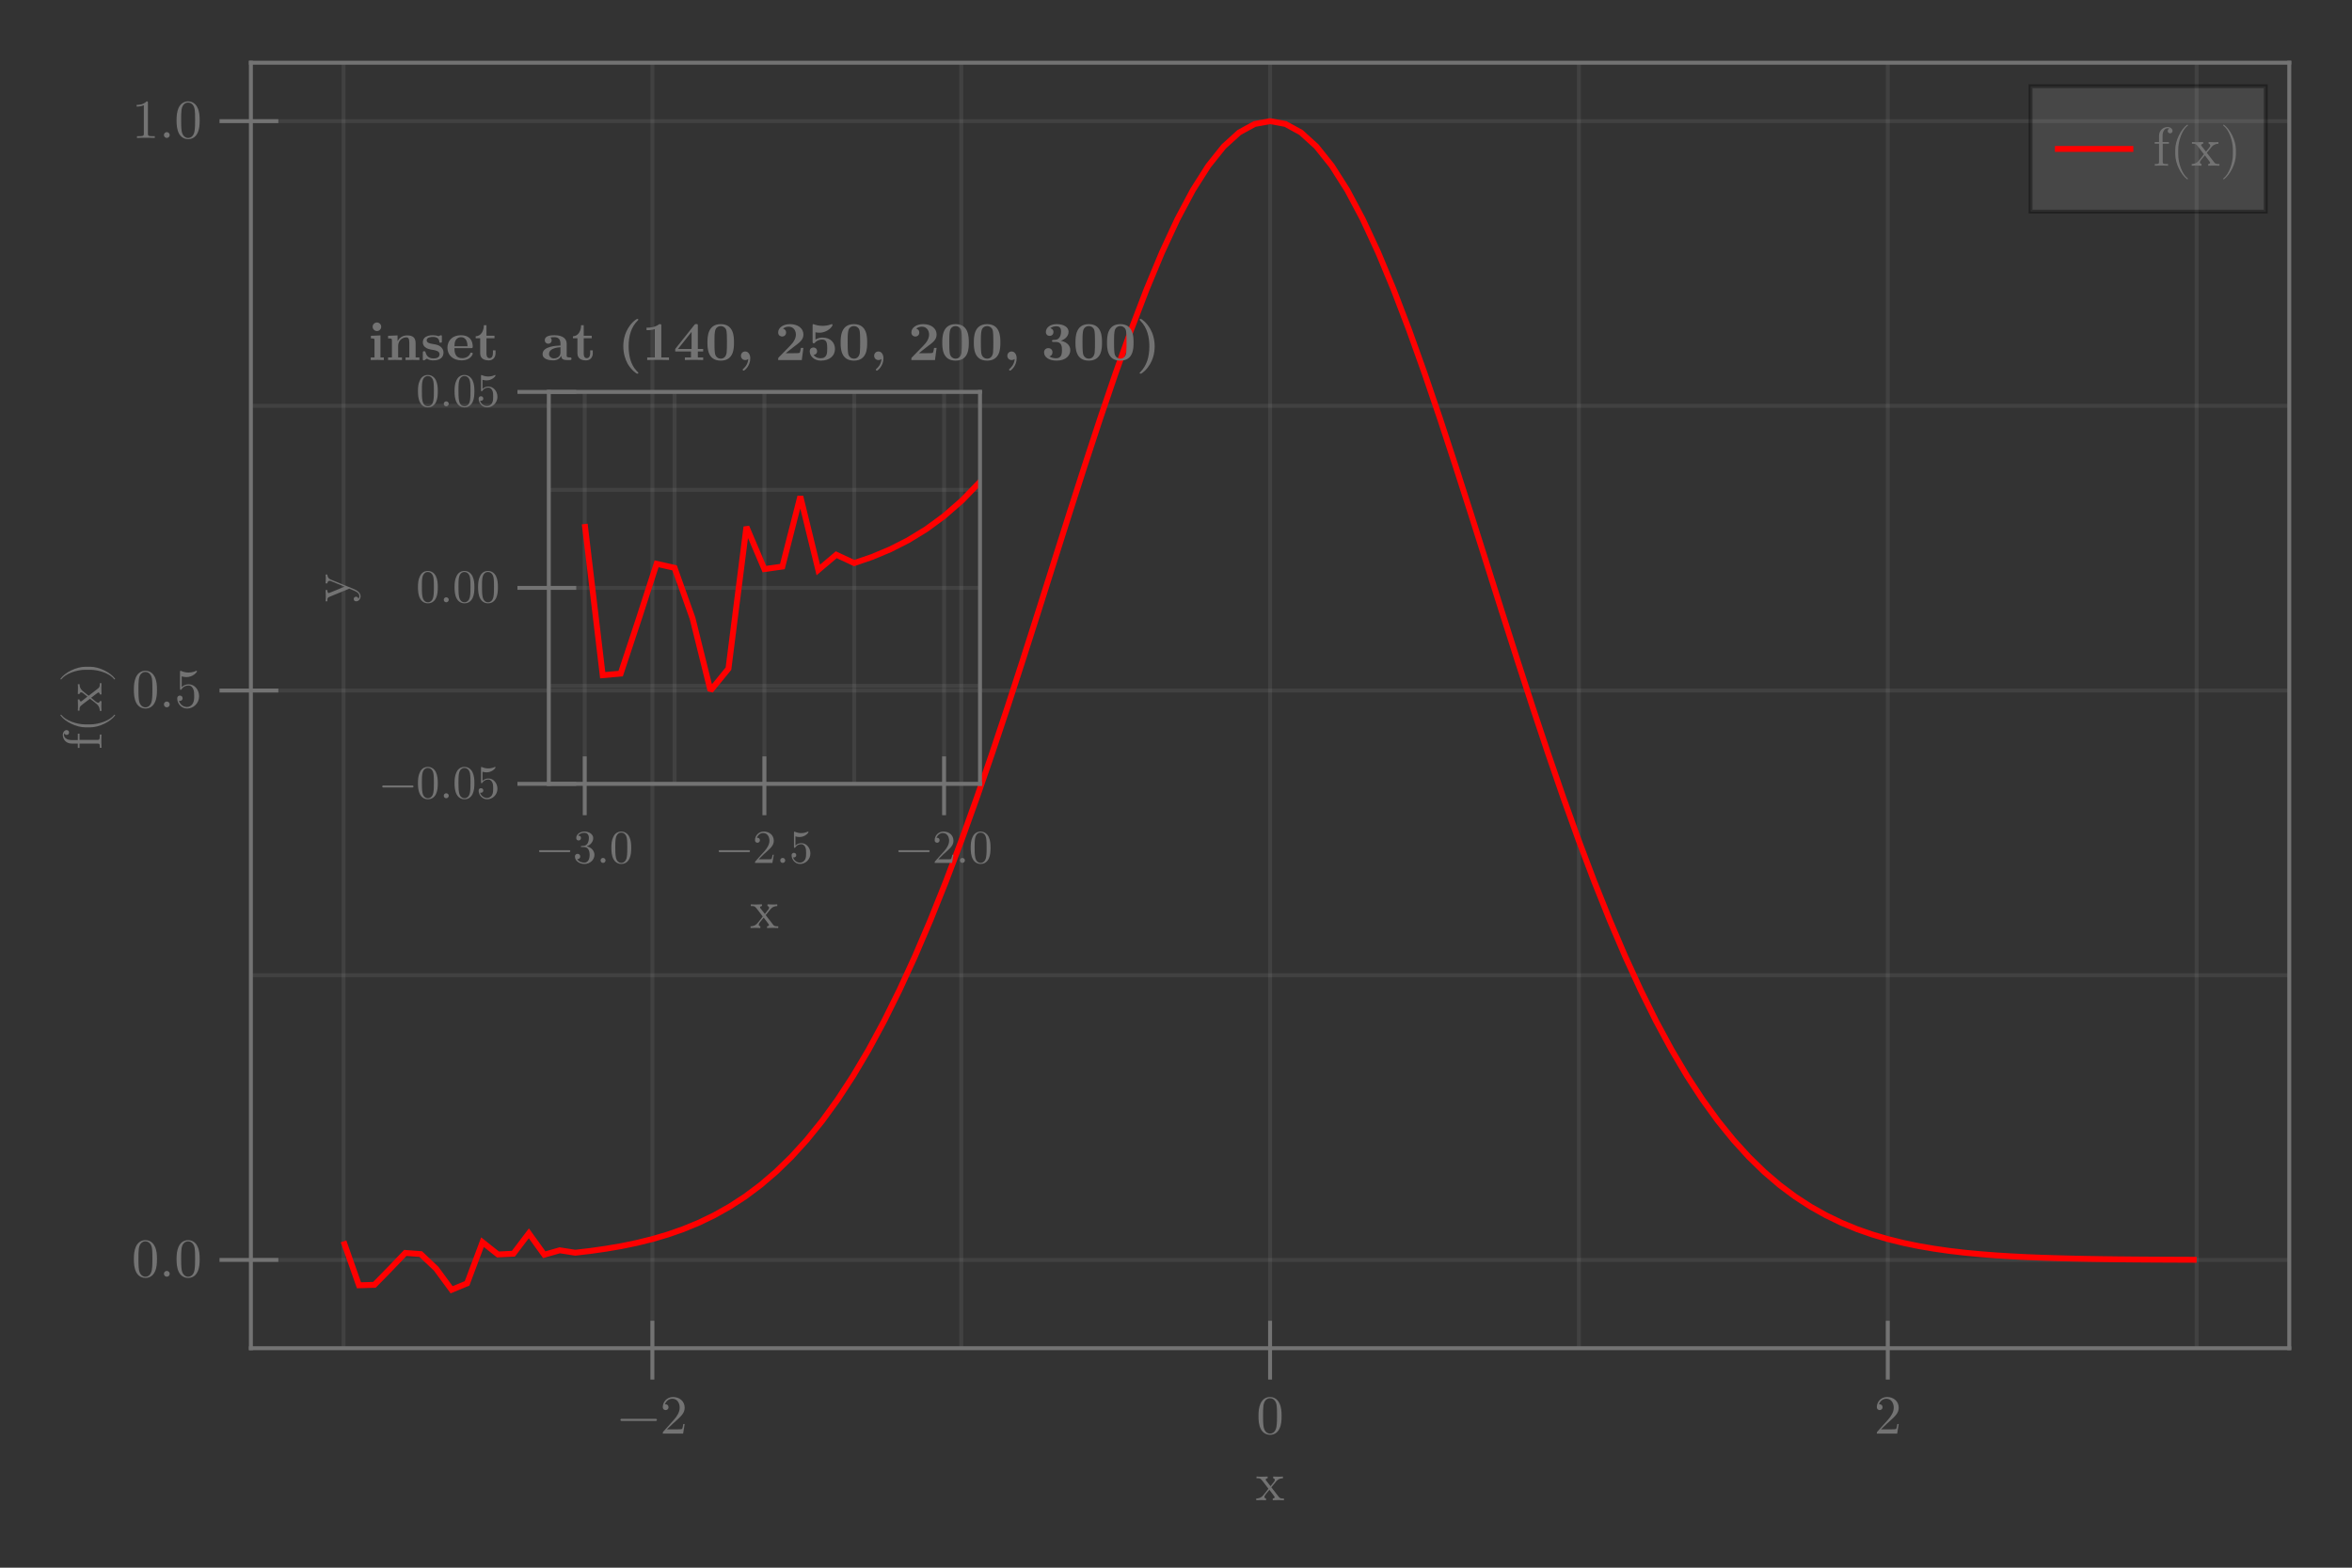 <?xml version="1.0" encoding="UTF-8"?>
<svg xmlns="http://www.w3.org/2000/svg" xmlns:xlink="http://www.w3.org/1999/xlink" width="450pt" height="300pt" viewBox="0 0 450 300" version="1.1">
<rect x="0" y="0" width="450" height="300" fill="#333333" stroke="none"/>
<defs>
<g>
<symbol overflow="visible" id="glyph0-0-0d6a40d8">
<path style="stroke:none;" d=""/>
</symbol>
<symbol overflow="visible" id="glyph0-1-0d6a40d8">
<path style="stroke:none;" d="M 5.422 0 L 5.422 -0.328 C 4.844 -0.328 4.656 -0.344 4.422 -0.656 L 3.016 -2.469 C 3.328 -2.859 3.734 -3.375 3.984 -3.656 C 4.312 -4.031 4.734 -4.188 5.234 -4.203 L 5.234 -4.531 C 4.953 -4.5 4.641 -4.5 4.375 -4.5 C 4.047 -4.5 3.5 -4.516 3.359 -4.531 L 3.359 -4.203 C 3.578 -4.172 3.672 -4.047 3.672 -3.875 C 3.672 -3.703 3.562 -3.562 3.5 -3.5 L 2.859 -2.688 L 2.031 -3.75 C 1.938 -3.859 1.938 -3.875 1.938 -3.938 C 1.938 -4.094 2.094 -4.188 2.312 -4.203 L 2.312 -4.531 L 1.172 -4.5 C 0.953 -4.5 0.469 -4.5 0.172 -4.531 L 0.172 -4.203 C 0.906 -4.203 0.922 -4.188 1.422 -3.562 L 2.453 -2.203 C 1.969 -1.578 1.969 -1.547 1.469 -0.953 C 0.969 -0.344 0.344 -0.328 0.125 -0.328 L 0.125 0 C 0.406 -0.016 0.719 -0.031 1 -0.031 L 2 0 L 2 -0.328 C 1.766 -0.359 1.688 -0.5 1.688 -0.656 C 1.688 -0.875 2 -1.234 2.641 -1.984 L 3.438 -0.938 C 3.516 -0.812 3.656 -0.656 3.656 -0.594 C 3.656 -0.5 3.562 -0.344 3.281 -0.328 L 3.281 0 L 4.406 -0.031 C 4.688 -0.031 5.109 -0.016 5.422 0 Z M 5.422 0 "/>
</symbol>
<symbol overflow="visible" id="glyph0-2-0d6a40d8">
<path style="stroke:none;" d="M 7.578 -2.625 C 7.578 -2.734 7.484 -2.828 7.375 -2.828 L 0.797 -2.828 C 0.688 -2.828 0.594 -2.734 0.594 -2.625 C 0.594 -2.516 0.688 -2.422 0.797 -2.422 L 7.375 -2.422 C 7.484 -2.422 7.578 -2.516 7.578 -2.625 Z M 7.578 -2.625 "/>
</symbol>
<symbol overflow="visible" id="glyph0-3-0d6a40d8">
<path style="stroke:none;" d="M 4.719 -1.828 L 4.453 -1.828 C 4.406 -1.516 4.328 -1.047 4.219 -0.891 C 4.141 -0.812 3.453 -0.812 3.219 -0.812 L 1.328 -0.812 L 2.453 -1.891 C 4.078 -3.344 4.719 -3.906 4.719 -4.953 C 4.719 -6.156 3.766 -7 2.484 -7 C 1.297 -7 0.531 -6.031 0.531 -5.094 C 0.531 -4.5 1.047 -4.5 1.078 -4.5 C 1.266 -4.5 1.625 -4.625 1.625 -5.062 C 1.625 -5.328 1.438 -5.609 1.078 -5.609 C 0.984 -5.609 0.969 -5.609 0.938 -5.594 C 1.172 -6.281 1.75 -6.672 2.359 -6.672 C 3.312 -6.672 3.766 -5.812 3.766 -4.953 C 3.766 -4.109 3.234 -3.281 2.656 -2.641 L 0.641 -0.391 C 0.531 -0.266 0.531 -0.25 0.531 0 L 4.422 0 Z M 4.719 -1.828 "/>
</symbol>
<symbol overflow="visible" id="glyph1-0-0d6a40d8">
<path style="stroke:none;" d=""/>
</symbol>
<symbol overflow="visible" id="glyph1-1-0d6a40d8">
<path style="stroke:none;" d="M 4.828 -3.359 C 4.828 -4.203 4.781 -5.047 4.406 -5.812 C 3.922 -6.828 3.062 -7 2.625 -7 C 2 -7 1.234 -6.719 0.797 -5.75 C 0.469 -5.016 0.406 -4.203 0.406 -3.359 C 0.406 -2.578 0.453 -1.625 0.875 -0.828 C 1.328 0.016 2.094 0.234 2.609 0.234 C 3.188 0.234 3.984 0.016 4.438 -0.984 C 4.781 -1.719 4.828 -2.531 4.828 -3.359 Z M 3.953 -3.484 C 3.953 -2.703 3.953 -1.984 3.844 -1.312 C 3.688 -0.312 3.094 0 2.609 0 C 2.203 0 1.578 -0.266 1.391 -1.266 C 1.281 -1.906 1.281 -2.859 1.281 -3.484 C 1.281 -4.156 1.281 -4.844 1.359 -5.422 C 1.562 -6.672 2.359 -6.766 2.609 -6.766 C 2.969 -6.766 3.656 -6.578 3.859 -5.531 C 3.953 -4.953 3.953 -4.141 3.953 -3.484 Z M 3.953 -3.484 "/>
</symbol>
<symbol overflow="visible" id="glyph1-2-0d6a40d8">
<path style="stroke:none;" d="M 4.719 -1.828 L 4.453 -1.828 C 4.406 -1.516 4.328 -1.047 4.219 -0.891 C 4.141 -0.812 3.453 -0.812 3.219 -0.812 L 1.328 -0.812 L 2.453 -1.891 C 4.078 -3.344 4.719 -3.906 4.719 -4.953 C 4.719 -6.156 3.766 -7 2.484 -7 C 1.297 -7 0.531 -6.031 0.531 -5.094 C 0.531 -4.5 1.047 -4.5 1.078 -4.5 C 1.266 -4.5 1.625 -4.625 1.625 -5.062 C 1.625 -5.328 1.438 -5.609 1.078 -5.609 C 0.984 -5.609 0.969 -5.609 0.938 -5.594 C 1.172 -6.281 1.75 -6.672 2.359 -6.672 C 3.312 -6.672 3.766 -5.812 3.766 -4.953 C 3.766 -4.109 3.234 -3.281 2.656 -2.641 L 0.641 -0.391 C 0.531 -0.266 0.531 -0.25 0.531 0 L 4.422 0 Z M 4.719 -1.828 "/>
</symbol>
<symbol overflow="visible" id="glyph2-0-0d6a40d8">
<path style="stroke:none;" d=""/>
</symbol>
<symbol overflow="visible" id="glyph2-1-0d6a40d8">
<path style="stroke:none;" d="M -6.672 -3.75 C -7.062 -3.75 -7.406 -3.359 -7.406 -2.797 C -7.406 -2.062 -6.844 -1.172 -5.734 -1.172 L -4.531 -1.172 L -4.531 -0.344 L -4.203 -0.344 L -4.203 -1.172 L -0.797 -1.172 C -0.328 -1.172 -0.328 -1.062 -0.328 -0.359 L 0 -0.359 L -0.031 -1.547 C -0.031 -1.969 -0.031 -2.469 0 -2.891 L -0.328 -2.891 L -0.328 -2.672 C -0.328 -1.891 -0.438 -1.875 -0.812 -1.875 L -4.203 -1.875 L -4.203 -3.062 L -4.531 -3.062 L -4.531 -1.844 L -5.75 -1.844 C -6.672 -1.844 -7.172 -2.344 -7.172 -2.797 C -7.172 -2.828 -7.172 -3 -7.094 -3.156 C -7.062 -3.031 -6.922 -2.828 -6.656 -2.828 C -6.422 -2.828 -6.203 -3 -6.203 -3.281 C -6.203 -3.594 -6.422 -3.75 -6.672 -3.75 Z M -6.672 -3.75 "/>
</symbol>
<symbol overflow="visible" id="glyph2-2-0d6a40d8">
<path style="stroke:none;" d="M 2.5 -3.484 C 2.469 -3.484 2.438 -3.469 2.422 -3.438 C 1.594 -2.359 -0.5 -1.625 -2.188 -1.625 L -3.062 -1.625 C -4.75 -1.625 -6.844 -2.359 -7.672 -3.438 C -7.688 -3.469 -7.719 -3.484 -7.75 -3.484 C -7.797 -3.484 -7.859 -3.438 -7.859 -3.375 C -7.859 -3.359 -7.844 -3.344 -7.828 -3.312 C -6.969 -2.156 -4.859 -1.062 -3.062 -1.062 L -2.188 -1.062 C -0.391 -1.062 1.719 -2.156 2.578 -3.312 C 2.594 -3.344 2.609 -3.359 2.609 -3.375 C 2.609 -3.438 2.547 -3.484 2.5 -3.484 Z M 2.5 -3.484 "/>
</symbol>
<symbol overflow="visible" id="glyph3-0-0d6a40d8">
<path style="stroke:none;" d=""/>
</symbol>
<symbol overflow="visible" id="glyph3-1-0d6a40d8">
<path style="stroke:none;" d="M 0 -5.422 L -0.328 -5.422 C -0.328 -4.844 -0.344 -4.656 -0.656 -4.422 L -2.469 -3.016 C -2.859 -3.328 -3.375 -3.734 -3.656 -3.984 C -4.031 -4.312 -4.188 -4.734 -4.203 -5.234 L -4.531 -5.234 C -4.5 -4.953 -4.5 -4.641 -4.5 -4.375 C -4.5 -4.047 -4.516 -3.5 -4.531 -3.359 L -4.203 -3.359 C -4.172 -3.578 -4.047 -3.672 -3.875 -3.672 C -3.703 -3.672 -3.562 -3.562 -3.5 -3.5 L -2.688 -2.859 L -3.75 -2.031 C -3.859 -1.938 -3.875 -1.938 -3.938 -1.938 C -4.094 -1.938 -4.188 -2.094 -4.203 -2.312 L -4.531 -2.312 L -4.5 -1.172 C -4.5 -0.953 -4.5 -0.469 -4.531 -0.172 L -4.203 -0.172 C -4.203 -0.906 -4.188 -0.922 -3.562 -1.422 L -2.203 -2.453 C -1.578 -1.969 -1.547 -1.969 -0.953 -1.469 C -0.344 -0.969 -0.328 -0.344 -0.328 -0.125 L 0 -0.125 C -0.016 -0.406 -0.031 -0.719 -0.031 -1 L 0 -2 L -0.328 -2 C -0.359 -1.766 -0.5 -1.688 -0.656 -1.688 C -0.875 -1.688 -1.234 -2 -1.984 -2.641 L -0.938 -3.438 C -0.812 -3.516 -0.656 -3.656 -0.594 -3.656 C -0.5 -3.656 -0.344 -3.562 -0.328 -3.281 L 0 -3.281 L -0.031 -4.406 C -0.031 -4.688 -0.016 -5.109 0 -5.422 Z M 0 -5.422 "/>
</symbol>
<symbol overflow="visible" id="glyph4-0-0d6a40d8">
<path style="stroke:none;" d=""/>
</symbol>
<symbol overflow="visible" id="glyph4-1-0d6a40d8">
<path style="stroke:none;" d="M -2.188 -3.031 L -3.062 -3.031 C -4.859 -3.031 -6.969 -1.922 -7.828 -0.766 C -7.844 -0.75 -7.859 -0.719 -7.859 -0.703 C -7.859 -0.656 -7.797 -0.594 -7.75 -0.594 C -7.719 -0.594 -7.688 -0.625 -7.672 -0.641 C -6.844 -1.734 -4.75 -2.453 -3.062 -2.453 L -2.188 -2.453 C -0.5 -2.453 1.594 -1.734 2.422 -0.641 C 2.438 -0.625 2.469 -0.594 2.5 -0.594 C 2.547 -0.594 2.609 -0.656 2.609 -0.703 C 2.609 -0.719 2.594 -0.75 2.578 -0.766 C 1.719 -1.922 -0.391 -3.031 -2.188 -3.031 Z M -2.188 -3.031 "/>
</symbol>
<symbol overflow="visible" id="glyph5-0-0d6a40d8">
<path style="stroke:none;" d=""/>
</symbol>
<symbol overflow="visible" id="glyph5-1-0d6a40d8">
<path style="stroke:none;" d="M 4.828 -3.359 C 4.828 -4.203 4.781 -5.047 4.406 -5.812 C 3.922 -6.828 3.062 -7 2.625 -7 C 2 -7 1.234 -6.719 0.797 -5.75 C 0.469 -5.016 0.406 -4.203 0.406 -3.359 C 0.406 -2.578 0.453 -1.625 0.875 -0.828 C 1.328 0.016 2.094 0.234 2.609 0.234 C 3.188 0.234 3.984 0.016 4.438 -0.984 C 4.781 -1.719 4.828 -2.531 4.828 -3.359 Z M 3.953 -3.484 C 3.953 -2.703 3.953 -1.984 3.844 -1.312 C 3.688 -0.312 3.094 0 2.609 0 C 2.203 0 1.578 -0.266 1.391 -1.266 C 1.281 -1.906 1.281 -2.859 1.281 -3.484 C 1.281 -4.156 1.281 -4.844 1.359 -5.422 C 1.562 -6.672 2.359 -6.766 2.609 -6.766 C 2.969 -6.766 3.656 -6.578 3.859 -5.531 C 3.953 -4.953 3.953 -4.141 3.953 -3.484 Z M 3.953 -3.484 "/>
</symbol>
<symbol overflow="visible" id="glyph6-0-0d6a40d8">
<path style="stroke:none;" d=""/>
</symbol>
<symbol overflow="visible" id="glyph6-1-0d6a40d8">
<path style="stroke:none;" d="M 2.016 -0.562 C 2.016 -0.859 1.766 -1.109 1.453 -1.109 C 1.156 -1.109 0.906 -0.859 0.906 -0.562 C 0.906 -0.25 1.156 0 1.453 0 C 1.766 0 2.016 -0.25 2.016 -0.562 Z M 2.016 -0.562 "/>
</symbol>
<symbol overflow="visible" id="glyph6-2-0d6a40d8">
<path style="stroke:none;" d="M 4.828 -3.359 C 4.828 -4.203 4.781 -5.047 4.406 -5.812 C 3.922 -6.828 3.062 -7 2.625 -7 C 2 -7 1.234 -6.719 0.797 -5.75 C 0.469 -5.016 0.406 -4.203 0.406 -3.359 C 0.406 -2.578 0.453 -1.625 0.875 -0.828 C 1.328 0.016 2.094 0.234 2.609 0.234 C 3.188 0.234 3.984 0.016 4.438 -0.984 C 4.781 -1.719 4.828 -2.531 4.828 -3.359 Z M 3.953 -3.484 C 3.953 -2.703 3.953 -1.984 3.844 -1.312 C 3.688 -0.312 3.094 0 2.609 0 C 2.203 0 1.578 -0.266 1.391 -1.266 C 1.281 -1.906 1.281 -2.859 1.281 -3.484 C 1.281 -4.156 1.281 -4.844 1.359 -5.422 C 1.562 -6.672 2.359 -6.766 2.609 -6.766 C 2.969 -6.766 3.656 -6.578 3.859 -5.531 C 3.953 -4.953 3.953 -4.141 3.953 -3.484 Z M 3.953 -3.484 "/>
</symbol>
<symbol overflow="visible" id="glyph7-0-0d6a40d8">
<path style="stroke:none;" d=""/>
</symbol>
<symbol overflow="visible" id="glyph7-1-0d6a40d8">
<path style="stroke:none;" d="M 4.828 -3.359 C 4.828 -4.203 4.781 -5.047 4.406 -5.812 C 3.922 -6.828 3.062 -7 2.625 -7 C 2 -7 1.234 -6.719 0.797 -5.75 C 0.469 -5.016 0.406 -4.203 0.406 -3.359 C 0.406 -2.578 0.453 -1.625 0.875 -0.828 C 1.328 0.016 2.094 0.234 2.609 0.234 C 3.188 0.234 3.984 0.016 4.438 -0.984 C 4.781 -1.719 4.828 -2.531 4.828 -3.359 Z M 3.953 -3.484 C 3.953 -2.703 3.953 -1.984 3.844 -1.312 C 3.688 -0.312 3.094 0 2.609 0 C 2.203 0 1.578 -0.266 1.391 -1.266 C 1.281 -1.906 1.281 -2.859 1.281 -3.484 C 1.281 -4.156 1.281 -4.844 1.359 -5.422 C 1.562 -6.672 2.359 -6.766 2.609 -6.766 C 2.969 -6.766 3.656 -6.578 3.859 -5.531 C 3.953 -4.953 3.953 -4.141 3.953 -3.484 Z M 3.953 -3.484 "/>
</symbol>
<symbol overflow="visible" id="glyph8-0-0d6a40d8">
<path style="stroke:none;" d=""/>
</symbol>
<symbol overflow="visible" id="glyph8-1-0d6a40d8">
<path style="stroke:none;" d="M 2.016 -0.562 C 2.016 -0.859 1.766 -1.109 1.453 -1.109 C 1.156 -1.109 0.906 -0.859 0.906 -0.562 C 0.906 -0.25 1.156 0 1.453 0 C 1.766 0 2.016 -0.25 2.016 -0.562 Z M 2.016 -0.562 "/>
</symbol>
<symbol overflow="visible" id="glyph8-2-0d6a40d8">
<path style="stroke:none;" d="M 4.719 -2.109 C 4.719 -3.359 3.859 -4.406 2.719 -4.406 C 2.219 -4.406 1.766 -4.234 1.391 -3.875 L 1.391 -5.922 C 1.594 -5.859 1.938 -5.781 2.281 -5.781 C 3.562 -5.781 4.312 -6.734 4.312 -6.875 C 4.312 -6.938 4.281 -7 4.203 -7 C 4.203 -7 4.172 -7 4.109 -6.969 C 3.906 -6.859 3.391 -6.656 2.688 -6.656 C 2.266 -6.656 1.781 -6.734 1.297 -6.953 C 1.203 -6.984 1.172 -6.984 1.172 -6.984 C 1.062 -6.984 1.062 -6.906 1.062 -6.734 L 1.062 -3.625 C 1.062 -3.438 1.062 -3.344 1.203 -3.344 C 1.281 -3.344 1.297 -3.375 1.344 -3.438 C 1.453 -3.609 1.844 -4.172 2.703 -4.172 C 3.25 -4.172 3.5 -3.703 3.594 -3.5 C 3.766 -3.125 3.781 -2.703 3.781 -2.188 C 3.781 -1.812 3.781 -1.188 3.531 -0.75 C 3.281 -0.344 2.891 -0.062 2.406 -0.062 C 1.641 -0.062 1.047 -0.625 0.859 -1.234 C 0.891 -1.234 0.922 -1.219 1.047 -1.219 C 1.391 -1.219 1.562 -1.484 1.562 -1.734 C 1.562 -1.984 1.391 -2.25 1.047 -2.25 C 0.891 -2.25 0.531 -2.172 0.531 -1.688 C 0.531 -0.781 1.25 0.234 2.422 0.234 C 3.641 0.234 4.719 -0.781 4.719 -2.109 Z M 4.719 -2.109 "/>
</symbol>
<symbol overflow="visible" id="glyph9-0-0d6a40d8">
<path style="stroke:none;" d=""/>
</symbol>
<symbol overflow="visible" id="glyph9-1-0d6a40d8">
<path style="stroke:none;" d="M 4.406 0 L 4.406 -0.328 L 4.062 -0.328 C 3.125 -0.328 3.094 -0.438 3.094 -0.828 L 3.094 -6.719 C 3.094 -6.969 3.094 -7 2.844 -7 C 2.188 -6.328 1.266 -6.328 0.938 -6.328 L 0.938 -6 C 1.141 -6 1.766 -6 2.312 -6.266 L 2.312 -0.828 C 2.312 -0.453 2.281 -0.328 1.328 -0.328 L 1 -0.328 L 1 0 C 1.359 -0.031 2.281 -0.031 2.703 -0.031 C 3.125 -0.031 4.031 -0.031 4.406 0 Z M 4.406 0 "/>
</symbol>
<symbol overflow="visible" id="glyph10-0-0d6a40d8">
<path style="stroke:none;" d=""/>
</symbol>
<symbol overflow="visible" id="glyph10-1-0d6a40d8">
<path style="stroke:none;" d="M 2.016 -0.562 C 2.016 -0.859 1.766 -1.109 1.453 -1.109 C 1.156 -1.109 0.906 -0.859 0.906 -0.562 C 0.906 -0.25 1.156 0 1.453 0 C 1.766 0 2.016 -0.25 2.016 -0.562 Z M 2.016 -0.562 "/>
</symbol>
<symbol overflow="visible" id="glyph10-2-0d6a40d8">
<path style="stroke:none;" d="M 4.828 -3.359 C 4.828 -4.203 4.781 -5.047 4.406 -5.812 C 3.922 -6.828 3.062 -7 2.625 -7 C 2 -7 1.234 -6.719 0.797 -5.75 C 0.469 -5.016 0.406 -4.203 0.406 -3.359 C 0.406 -2.578 0.453 -1.625 0.875 -0.828 C 1.328 0.016 2.094 0.234 2.609 0.234 C 3.188 0.234 3.984 0.016 4.438 -0.984 C 4.781 -1.719 4.828 -2.531 4.828 -3.359 Z M 3.953 -3.484 C 3.953 -2.703 3.953 -1.984 3.844 -1.312 C 3.688 -0.312 3.094 0 2.609 0 C 2.203 0 1.578 -0.266 1.391 -1.266 C 1.281 -1.906 1.281 -2.859 1.281 -3.484 C 1.281 -4.156 1.281 -4.844 1.359 -5.422 C 1.562 -6.672 2.359 -6.766 2.609 -6.766 C 2.969 -6.766 3.656 -6.578 3.859 -5.531 C 3.953 -4.953 3.953 -4.141 3.953 -3.484 Z M 3.953 -3.484 "/>
</symbol>
<symbol overflow="visible" id="glyph11-0-0d6a40d8">
<path style="stroke:none;" d=""/>
</symbol>
<symbol overflow="visible" id="glyph11-1-0d6a40d8">
<path style="stroke:none;" d="M 6.5 -2.25 C 6.5 -2.344 6.422 -2.438 6.312 -2.438 L 0.688 -2.438 C 0.578 -2.438 0.5 -2.344 0.5 -2.25 C 0.5 -2.156 0.578 -2.062 0.688 -2.062 L 6.312 -2.062 C 6.422 -2.062 6.5 -2.156 6.5 -2.25 Z M 6.5 -2.25 "/>
</symbol>
<symbol overflow="visible" id="glyph11-2-0d6a40d8">
<path style="stroke:none;" d="M 1.734 -0.484 C 1.734 -0.734 1.516 -0.953 1.25 -0.953 C 0.984 -0.953 0.781 -0.734 0.781 -0.484 C 0.781 -0.219 0.984 0 1.25 0 C 1.516 0 1.734 -0.219 1.734 -0.484 Z M 1.734 -0.484 "/>
</symbol>
<symbol overflow="visible" id="glyph11-3-0d6a40d8">
<path style="stroke:none;" d="M 4.047 -1.562 L 3.812 -1.562 C 3.766 -1.297 3.703 -0.906 3.625 -0.766 C 3.562 -0.688 2.969 -0.688 2.766 -0.688 L 1.141 -0.688 L 2.094 -1.625 C 3.5 -2.859 4.047 -3.344 4.047 -4.25 C 4.047 -5.281 3.234 -6 2.141 -6 C 1.109 -6 0.453 -5.172 0.453 -4.359 C 0.453 -3.859 0.906 -3.859 0.922 -3.859 C 1.078 -3.859 1.391 -3.969 1.391 -4.344 C 1.391 -4.578 1.234 -4.812 0.922 -4.812 C 0.844 -4.812 0.828 -4.812 0.797 -4.797 C 1.016 -5.375 1.5 -5.719 2.016 -5.719 C 2.828 -5.719 3.219 -4.984 3.219 -4.25 C 3.219 -3.531 2.766 -2.812 2.281 -2.266 L 0.547 -0.328 C 0.453 -0.234 0.453 -0.219 0.453 0 L 3.781 0 Z M 4.047 -1.562 "/>
</symbol>
<symbol overflow="visible" id="glyph11-4-0d6a40d8">
<path style="stroke:none;" d="M 4.047 -1.812 C 4.047 -2.875 3.297 -3.781 2.328 -3.781 C 1.906 -3.781 1.516 -3.641 1.188 -3.328 L 1.188 -5.078 C 1.375 -5.016 1.672 -4.953 1.953 -4.953 C 3.062 -4.953 3.688 -5.781 3.688 -5.891 C 3.688 -5.953 3.656 -6 3.594 -6 C 3.594 -6 3.578 -6 3.531 -5.969 C 3.344 -5.891 2.906 -5.703 2.297 -5.703 C 1.938 -5.703 1.531 -5.766 1.109 -5.953 C 1.031 -5.984 1 -5.984 1 -5.984 C 0.906 -5.984 0.906 -5.906 0.906 -5.766 L 0.906 -3.109 C 0.906 -2.938 0.906 -2.875 1.031 -2.875 C 1.094 -2.875 1.109 -2.891 1.156 -2.953 C 1.25 -3.094 1.578 -3.578 2.312 -3.578 C 2.781 -3.578 3 -3.172 3.078 -3 C 3.219 -2.672 3.234 -2.328 3.234 -1.875 C 3.234 -1.562 3.234 -1.016 3.031 -0.641 C 2.812 -0.281 2.469 -0.047 2.062 -0.047 C 1.406 -0.047 0.891 -0.531 0.734 -1.062 C 0.766 -1.047 0.797 -1.047 0.891 -1.047 C 1.188 -1.047 1.344 -1.266 1.344 -1.484 C 1.344 -1.703 1.188 -1.922 0.891 -1.922 C 0.766 -1.922 0.453 -1.859 0.453 -1.453 C 0.453 -0.672 1.078 0.203 2.078 0.203 C 3.125 0.203 4.047 -0.672 4.047 -1.812 Z M 4.047 -1.812 "/>
</symbol>
<symbol overflow="visible" id="glyph11-5-0d6a40d8">
<path style="stroke:none;" d="M 4.141 -2.875 C 4.141 -3.594 4.094 -4.312 3.781 -4.984 C 3.359 -5.844 2.625 -6 2.25 -6 C 1.703 -6 1.047 -5.766 0.688 -4.922 C 0.391 -4.297 0.344 -3.594 0.344 -2.875 C 0.344 -2.203 0.391 -1.391 0.75 -0.719 C 1.141 0.016 1.797 0.203 2.234 0.203 C 2.734 0.203 3.406 0.016 3.812 -0.844 C 4.094 -1.469 4.141 -2.172 4.141 -2.875 Z M 3.391 -2.984 C 3.391 -2.312 3.391 -1.703 3.297 -1.125 C 3.156 -0.266 2.641 0 2.234 0 C 1.891 0 1.359 -0.219 1.203 -1.094 C 1.094 -1.625 1.094 -2.453 1.094 -2.984 C 1.094 -3.562 1.094 -4.156 1.172 -4.641 C 1.344 -5.719 2.016 -5.797 2.234 -5.797 C 2.531 -5.797 3.125 -5.641 3.297 -4.75 C 3.391 -4.234 3.391 -3.562 3.391 -2.984 Z M 3.391 -2.984 "/>
</symbol>
<symbol overflow="visible" id="glyph12-0-0d6a40d8">
<path style="stroke:none;" d=""/>
</symbol>
<symbol overflow="visible" id="glyph12-1-0d6a40d8">
<path style="stroke:none;" d="M 4.109 -1.531 C 4.109 -2.281 3.547 -2.984 2.609 -3.172 C 3.344 -3.406 3.875 -4.047 3.875 -4.75 C 3.875 -5.484 3.078 -6 2.219 -6 C 1.312 -6 0.625 -5.453 0.625 -4.766 C 0.625 -4.469 0.812 -4.297 1.078 -4.297 C 1.359 -4.297 1.531 -4.5 1.531 -4.766 C 1.531 -5.219 1.109 -5.219 0.984 -5.219 C 1.266 -5.656 1.859 -5.766 2.172 -5.766 C 2.547 -5.766 3.047 -5.578 3.047 -4.766 C 3.047 -4.656 3.031 -4.125 2.797 -3.734 C 2.516 -3.297 2.219 -3.281 1.984 -3.266 C 1.922 -3.266 1.703 -3.234 1.641 -3.234 C 1.562 -3.234 1.5 -3.219 1.5 -3.125 C 1.5 -3.031 1.562 -3.031 1.719 -3.031 L 2.109 -3.031 C 2.859 -3.031 3.188 -2.422 3.188 -1.531 C 3.188 -0.312 2.562 -0.047 2.172 -0.047 C 1.781 -0.047 1.109 -0.203 0.797 -0.734 C 1.109 -0.688 1.391 -0.891 1.391 -1.234 C 1.391 -1.562 1.141 -1.734 0.875 -1.734 C 0.672 -1.734 0.375 -1.609 0.375 -1.219 C 0.375 -0.391 1.219 0.203 2.203 0.203 C 3.297 0.203 4.109 -0.625 4.109 -1.531 Z M 4.109 -1.531 "/>
</symbol>
<symbol overflow="visible" id="glyph12-2-0d6a40d8">
<path style="stroke:none;" d="M 4.141 -2.875 C 4.141 -3.594 4.094 -4.312 3.781 -4.984 C 3.359 -5.844 2.625 -6 2.25 -6 C 1.703 -6 1.047 -5.766 0.688 -4.922 C 0.391 -4.297 0.344 -3.594 0.344 -2.875 C 0.344 -2.203 0.391 -1.391 0.75 -0.719 C 1.141 0.016 1.797 0.203 2.234 0.203 C 2.734 0.203 3.406 0.016 3.812 -0.844 C 4.094 -1.469 4.141 -2.172 4.141 -2.875 Z M 3.391 -2.984 C 3.391 -2.312 3.391 -1.703 3.297 -1.125 C 3.156 -0.266 2.641 0 2.234 0 C 1.891 0 1.359 -0.219 1.203 -1.094 C 1.094 -1.625 1.094 -2.453 1.094 -2.984 C 1.094 -3.562 1.094 -4.156 1.172 -4.641 C 1.344 -5.719 2.016 -5.797 2.234 -5.797 C 2.531 -5.797 3.125 -5.641 3.297 -4.75 C 3.391 -4.234 3.391 -3.562 3.391 -2.984 Z M 3.391 -2.984 "/>
</symbol>
<symbol overflow="visible" id="glyph12-3-0d6a40d8">
<path style="stroke:none;" d="M 6.5 -2.25 C 6.5 -2.344 6.422 -2.438 6.312 -2.438 L 0.688 -2.438 C 0.578 -2.438 0.5 -2.344 0.5 -2.25 C 0.5 -2.156 0.578 -2.062 0.688 -2.062 L 6.312 -2.062 C 6.422 -2.062 6.5 -2.156 6.5 -2.25 Z M 6.5 -2.25 "/>
</symbol>
<symbol overflow="visible" id="glyph12-4-0d6a40d8">
<path style="stroke:none;" d="M 4.047 -1.562 L 3.812 -1.562 C 3.766 -1.297 3.703 -0.906 3.625 -0.766 C 3.562 -0.688 2.969 -0.688 2.766 -0.688 L 1.141 -0.688 L 2.094 -1.625 C 3.5 -2.859 4.047 -3.344 4.047 -4.25 C 4.047 -5.281 3.234 -6 2.141 -6 C 1.109 -6 0.453 -5.172 0.453 -4.359 C 0.453 -3.859 0.906 -3.859 0.922 -3.859 C 1.078 -3.859 1.391 -3.969 1.391 -4.344 C 1.391 -4.578 1.234 -4.812 0.922 -4.812 C 0.844 -4.812 0.828 -4.812 0.797 -4.797 C 1.016 -5.375 1.5 -5.719 2.016 -5.719 C 2.828 -5.719 3.219 -4.984 3.219 -4.25 C 3.219 -3.531 2.766 -2.812 2.281 -2.266 L 0.547 -0.328 C 0.453 -0.234 0.453 -0.219 0.453 0 L 3.781 0 Z M 4.047 -1.562 "/>
</symbol>
<symbol overflow="visible" id="glyph13-0-0d6a40d8">
<path style="stroke:none;" d=""/>
</symbol>
<symbol overflow="visible" id="glyph13-1-0d6a40d8">
<path style="stroke:none;" d="M 6.5 -2.25 C 6.5 -2.344 6.422 -2.438 6.312 -2.438 L 0.688 -2.438 C 0.578 -2.438 0.5 -2.344 0.5 -2.25 C 0.5 -2.156 0.578 -2.062 0.688 -2.062 L 6.312 -2.062 C 6.422 -2.062 6.5 -2.156 6.5 -2.25 Z M 6.5 -2.25 "/>
</symbol>
<symbol overflow="visible" id="glyph13-2-0d6a40d8">
<path style="stroke:none;" d="M 1.734 -0.484 C 1.734 -0.734 1.516 -0.953 1.25 -0.953 C 0.984 -0.953 0.781 -0.734 0.781 -0.484 C 0.781 -0.219 0.984 0 1.25 0 C 1.516 0 1.734 -0.219 1.734 -0.484 Z M 1.734 -0.484 "/>
</symbol>
<symbol overflow="visible" id="glyph13-3-0d6a40d8">
<path style="stroke:none;" d="M 4.141 -2.875 C 4.141 -3.594 4.094 -4.312 3.781 -4.984 C 3.359 -5.844 2.625 -6 2.25 -6 C 1.703 -6 1.047 -5.766 0.688 -4.922 C 0.391 -4.297 0.344 -3.594 0.344 -2.875 C 0.344 -2.203 0.391 -1.391 0.75 -0.719 C 1.141 0.016 1.797 0.203 2.234 0.203 C 2.734 0.203 3.406 0.016 3.812 -0.844 C 4.094 -1.469 4.141 -2.172 4.141 -2.875 Z M 3.391 -2.984 C 3.391 -2.312 3.391 -1.703 3.297 -1.125 C 3.156 -0.266 2.641 0 2.234 0 C 1.891 0 1.359 -0.219 1.203 -1.094 C 1.094 -1.625 1.094 -2.453 1.094 -2.984 C 1.094 -3.562 1.094 -4.156 1.172 -4.641 C 1.344 -5.719 2.016 -5.797 2.234 -5.797 C 2.531 -5.797 3.125 -5.641 3.297 -4.75 C 3.391 -4.234 3.391 -3.562 3.391 -2.984 Z M 3.391 -2.984 "/>
</symbol>
<symbol overflow="visible" id="glyph14-0-0d6a40d8">
<path style="stroke:none;" d=""/>
</symbol>
<symbol overflow="visible" id="glyph14-1-0d6a40d8">
<path style="stroke:none;" d="M -4.203 -5.328 L -4.531 -5.328 C -4.5 -5.094 -4.5 -4.781 -4.5 -4.547 L -4.531 -3.641 L -4.203 -3.641 C -4.188 -3.953 -4.016 -4.125 -3.75 -4.125 C -3.641 -4.125 -3.625 -4.109 -3.5 -4.062 L -0.906 -3 L -3.734 -1.844 C -3.844 -1.797 -3.891 -1.781 -3.922 -1.781 C -4.203 -1.781 -4.203 -2.156 -4.203 -2.359 L -4.531 -2.359 L -4.5 -1.219 C -4.5 -0.938 -4.5 -0.516 -4.531 -0.203 L -4.203 -0.203 C -4.203 -0.703 -4.203 -0.906 -3.828 -1.047 L 0 -2.625 L 0.625 -2.359 C 1.203 -2.125 1.922 -1.844 1.922 -1.172 C 1.922 -1.109 1.922 -0.875 1.734 -0.672 C 1.688 -1 1.453 -1.078 1.297 -1.078 C 1.016 -1.078 0.844 -0.875 0.844 -0.641 C 0.844 -0.438 0.984 -0.203 1.297 -0.203 C 1.781 -0.203 2.156 -0.641 2.156 -1.172 C 2.156 -1.828 1.547 -2.25 0.953 -2.516 L -3.531 -4.359 C -4.188 -4.625 -4.203 -5.172 -4.203 -5.328 Z M -4.203 -5.328 "/>
</symbol>
<symbol overflow="visible" id="glyph15-0-0d6a40d8">
<path style="stroke:none;" d=""/>
</symbol>
<symbol overflow="visible" id="glyph15-1-0d6a40d8">
<path style="stroke:none;" d="M 6.5 -2.25 C 6.5 -2.344 6.422 -2.438 6.312 -2.438 L 0.688 -2.438 C 0.578 -2.438 0.5 -2.344 0.5 -2.25 C 0.5 -2.156 0.578 -2.062 0.688 -2.062 L 6.312 -2.062 C 6.422 -2.062 6.5 -2.156 6.5 -2.25 Z M 6.5 -2.25 "/>
</symbol>
<symbol overflow="visible" id="glyph16-0-0d6a40d8">
<path style="stroke:none;" d=""/>
</symbol>
<symbol overflow="visible" id="glyph16-1-0d6a40d8">
<path style="stroke:none;" d="M 4.047 -1.812 C 4.047 -2.875 3.297 -3.781 2.328 -3.781 C 1.906 -3.781 1.516 -3.641 1.188 -3.328 L 1.188 -5.078 C 1.375 -5.016 1.672 -4.953 1.953 -4.953 C 3.062 -4.953 3.688 -5.781 3.688 -5.891 C 3.688 -5.953 3.656 -6 3.594 -6 C 3.594 -6 3.578 -6 3.531 -5.969 C 3.344 -5.891 2.906 -5.703 2.297 -5.703 C 1.938 -5.703 1.531 -5.766 1.109 -5.953 C 1.031 -5.984 1 -5.984 1 -5.984 C 0.906 -5.984 0.906 -5.906 0.906 -5.766 L 0.906 -3.109 C 0.906 -2.938 0.906 -2.875 1.031 -2.875 C 1.094 -2.875 1.109 -2.891 1.156 -2.953 C 1.25 -3.094 1.578 -3.578 2.312 -3.578 C 2.781 -3.578 3 -3.172 3.078 -3 C 3.219 -2.672 3.234 -2.328 3.234 -1.875 C 3.234 -1.562 3.234 -1.016 3.031 -0.641 C 2.812 -0.281 2.469 -0.047 2.062 -0.047 C 1.406 -0.047 0.891 -0.531 0.734 -1.062 C 0.766 -1.047 0.797 -1.047 0.891 -1.047 C 1.188 -1.047 1.344 -1.266 1.344 -1.484 C 1.344 -1.703 1.188 -1.922 0.891 -1.922 C 0.766 -1.922 0.453 -1.859 0.453 -1.453 C 0.453 -0.672 1.078 0.203 2.078 0.203 C 3.125 0.203 4.047 -0.672 4.047 -1.812 Z M 4.047 -1.812 "/>
</symbol>
<symbol overflow="visible" id="glyph17-0-0d6a40d8">
<path style="stroke:none;" d=""/>
</symbol>
<symbol overflow="visible" id="glyph17-1-0d6a40d8">
<path style="stroke:none;" d="M 4.141 -2.875 C 4.141 -3.594 4.094 -4.312 3.781 -4.984 C 3.359 -5.844 2.625 -6 2.25 -6 C 1.703 -6 1.047 -5.766 0.688 -4.922 C 0.391 -4.297 0.344 -3.594 0.344 -2.875 C 0.344 -2.203 0.391 -1.391 0.75 -0.719 C 1.141 0.016 1.797 0.203 2.234 0.203 C 2.734 0.203 3.406 0.016 3.812 -0.844 C 4.094 -1.469 4.141 -2.172 4.141 -2.875 Z M 3.391 -2.984 C 3.391 -2.312 3.391 -1.703 3.297 -1.125 C 3.156 -0.266 2.641 0 2.234 0 C 1.891 0 1.359 -0.219 1.203 -1.094 C 1.094 -1.625 1.094 -2.453 1.094 -2.984 C 1.094 -3.562 1.094 -4.156 1.172 -4.641 C 1.344 -5.719 2.016 -5.797 2.234 -5.797 C 2.531 -5.797 3.125 -5.641 3.297 -4.75 C 3.391 -4.234 3.391 -3.562 3.391 -2.984 Z M 3.391 -2.984 "/>
</symbol>
<symbol overflow="visible" id="glyph17-2-0d6a40d8">
<path style="stroke:none;" d="M 1.734 -0.484 C 1.734 -0.734 1.516 -0.953 1.25 -0.953 C 0.984 -0.953 0.781 -0.734 0.781 -0.484 C 0.781 -0.219 0.984 0 1.25 0 C 1.516 0 1.734 -0.219 1.734 -0.484 Z M 1.734 -0.484 "/>
</symbol>
<symbol overflow="visible" id="glyph18-0-0d6a40d8">
<path style="stroke:none;" d=""/>
</symbol>
<symbol overflow="visible" id="glyph18-1-0d6a40d8">
<path style="stroke:none;" d="M 4.141 -2.875 C 4.141 -3.594 4.094 -4.312 3.781 -4.984 C 3.359 -5.844 2.625 -6 2.25 -6 C 1.703 -6 1.047 -5.766 0.688 -4.922 C 0.391 -4.297 0.344 -3.594 0.344 -2.875 C 0.344 -2.203 0.391 -1.391 0.75 -0.719 C 1.141 0.016 1.797 0.203 2.234 0.203 C 2.734 0.203 3.406 0.016 3.812 -0.844 C 4.094 -1.469 4.141 -2.172 4.141 -2.875 Z M 3.391 -2.984 C 3.391 -2.312 3.391 -1.703 3.297 -1.125 C 3.156 -0.266 2.641 0 2.234 0 C 1.891 0 1.359 -0.219 1.203 -1.094 C 1.094 -1.625 1.094 -2.453 1.094 -2.984 C 1.094 -3.562 1.094 -4.156 1.172 -4.641 C 1.344 -5.719 2.016 -5.797 2.234 -5.797 C 2.531 -5.797 3.125 -5.641 3.297 -4.75 C 3.391 -4.234 3.391 -3.562 3.391 -2.984 Z M 3.391 -2.984 "/>
</symbol>
<symbol overflow="visible" id="glyph19-0-0d6a40d8">
<path style="stroke:none;" d=""/>
</symbol>
<symbol overflow="visible" id="glyph19-1-0d6a40d8">
<path style="stroke:none;" d="M 4.141 -2.875 C 4.141 -3.594 4.094 -4.312 3.781 -4.984 C 3.359 -5.844 2.625 -6 2.25 -6 C 1.703 -6 1.047 -5.766 0.688 -4.922 C 0.391 -4.297 0.344 -3.594 0.344 -2.875 C 0.344 -2.203 0.391 -1.391 0.75 -0.719 C 1.141 0.016 1.797 0.203 2.234 0.203 C 2.734 0.203 3.406 0.016 3.812 -0.844 C 4.094 -1.469 4.141 -2.172 4.141 -2.875 Z M 3.391 -2.984 C 3.391 -2.312 3.391 -1.703 3.297 -1.125 C 3.156 -0.266 2.641 0 2.234 0 C 1.891 0 1.359 -0.219 1.203 -1.094 C 1.094 -1.625 1.094 -2.453 1.094 -2.984 C 1.094 -3.562 1.094 -4.156 1.172 -4.641 C 1.344 -5.719 2.016 -5.797 2.234 -5.797 C 2.531 -5.797 3.125 -5.641 3.297 -4.75 C 3.391 -4.234 3.391 -3.562 3.391 -2.984 Z M 3.391 -2.984 "/>
</symbol>
<symbol overflow="visible" id="glyph20-0-0d6a40d8">
<path style="stroke:none;" d=""/>
</symbol>
<symbol overflow="visible" id="glyph20-1-0d6a40d8">
<path style="stroke:none;" d="M 4.141 -2.875 C 4.141 -3.594 4.094 -4.312 3.781 -4.984 C 3.359 -5.844 2.625 -6 2.25 -6 C 1.703 -6 1.047 -5.766 0.688 -4.922 C 0.391 -4.297 0.344 -3.594 0.344 -2.875 C 0.344 -2.203 0.391 -1.391 0.75 -0.719 C 1.141 0.016 1.797 0.203 2.234 0.203 C 2.734 0.203 3.406 0.016 3.812 -0.844 C 4.094 -1.469 4.141 -2.172 4.141 -2.875 Z M 3.391 -2.984 C 3.391 -2.312 3.391 -1.703 3.297 -1.125 C 3.156 -0.266 2.641 0 2.234 0 C 1.891 0 1.359 -0.219 1.203 -1.094 C 1.094 -1.625 1.094 -2.453 1.094 -2.984 C 1.094 -3.562 1.094 -4.156 1.172 -4.641 C 1.344 -5.719 2.016 -5.797 2.234 -5.797 C 2.531 -5.797 3.125 -5.641 3.297 -4.75 C 3.391 -4.234 3.391 -3.562 3.391 -2.984 Z M 3.391 -2.984 "/>
</symbol>
<symbol overflow="visible" id="glyph20-2-0d6a40d8">
<path style="stroke:none;" d="M 1.734 -0.484 C 1.734 -0.734 1.516 -0.953 1.25 -0.953 C 0.984 -0.953 0.781 -0.734 0.781 -0.484 C 0.781 -0.219 0.984 0 1.25 0 C 1.516 0 1.734 -0.219 1.734 -0.484 Z M 1.734 -0.484 "/>
</symbol>
<symbol overflow="visible" id="glyph21-0-0d6a40d8">
<path style="stroke:none;" d=""/>
</symbol>
<symbol overflow="visible" id="glyph21-1-0d6a40d8">
<path style="stroke:none;" d="M 4.141 -2.875 C 4.141 -3.594 4.094 -4.312 3.781 -4.984 C 3.359 -5.844 2.625 -6 2.25 -6 C 1.703 -6 1.047 -5.766 0.688 -4.922 C 0.391 -4.297 0.344 -3.594 0.344 -2.875 C 0.344 -2.203 0.391 -1.391 0.75 -0.719 C 1.141 0.016 1.797 0.203 2.234 0.203 C 2.734 0.203 3.406 0.016 3.812 -0.844 C 4.094 -1.469 4.141 -2.172 4.141 -2.875 Z M 3.391 -2.984 C 3.391 -2.312 3.391 -1.703 3.297 -1.125 C 3.156 -0.266 2.641 0 2.234 0 C 1.891 0 1.359 -0.219 1.203 -1.094 C 1.094 -1.625 1.094 -2.453 1.094 -2.984 C 1.094 -3.562 1.094 -4.156 1.172 -4.641 C 1.344 -5.719 2.016 -5.797 2.234 -5.797 C 2.531 -5.797 3.125 -5.641 3.297 -4.75 C 3.391 -4.234 3.391 -3.562 3.391 -2.984 Z M 3.391 -2.984 "/>
</symbol>
<symbol overflow="visible" id="glyph22-0-0d6a40d8">
<path style="stroke:none;" d=""/>
</symbol>
<symbol overflow="visible" id="glyph22-1-0d6a40d8">
<path style="stroke:none;" d="M 4.047 -1.812 C 4.047 -2.875 3.297 -3.781 2.328 -3.781 C 1.906 -3.781 1.516 -3.641 1.188 -3.328 L 1.188 -5.078 C 1.375 -5.016 1.672 -4.953 1.953 -4.953 C 3.062 -4.953 3.688 -5.781 3.688 -5.891 C 3.688 -5.953 3.656 -6 3.594 -6 C 3.594 -6 3.578 -6 3.531 -5.969 C 3.344 -5.891 2.906 -5.703 2.297 -5.703 C 1.938 -5.703 1.531 -5.766 1.109 -5.953 C 1.031 -5.984 1 -5.984 1 -5.984 C 0.906 -5.984 0.906 -5.906 0.906 -5.766 L 0.906 -3.109 C 0.906 -2.938 0.906 -2.875 1.031 -2.875 C 1.094 -2.875 1.109 -2.891 1.156 -2.953 C 1.25 -3.094 1.578 -3.578 2.312 -3.578 C 2.781 -3.578 3 -3.172 3.078 -3 C 3.219 -2.672 3.234 -2.328 3.234 -1.875 C 3.234 -1.562 3.234 -1.016 3.031 -0.641 C 2.812 -0.281 2.469 -0.047 2.062 -0.047 C 1.406 -0.047 0.891 -0.531 0.734 -1.062 C 0.766 -1.047 0.797 -1.047 0.891 -1.047 C 1.188 -1.047 1.344 -1.266 1.344 -1.484 C 1.344 -1.703 1.188 -1.922 0.891 -1.922 C 0.766 -1.922 0.453 -1.859 0.453 -1.453 C 0.453 -0.672 1.078 0.203 2.078 0.203 C 3.125 0.203 4.047 -0.672 4.047 -1.812 Z M 4.047 -1.812 "/>
</symbol>
<symbol overflow="visible" id="glyph23-0-0d6a40d8">
<path style="stroke:none;" d=""/>
</symbol>
<symbol overflow="visible" id="glyph23-1-0d6a40d8">
<path style="stroke:none;" d="M 3 0 L 3 -0.5 L 2.359 -0.5 L 2.359 -4.719 L 0.531 -4.641 L 0.531 -4.141 C 1.141 -4.141 1.219 -4.141 1.219 -3.734 L 1.219 -0.5 L 0.5 -0.5 L 0.5 0 L 1.781 -0.031 Z M 2.5 -6.375 C 2.5 -6.828 2.125 -7.188 1.688 -7.188 C 1.234 -7.188 0.859 -6.828 0.859 -6.375 C 0.859 -5.922 1.234 -5.547 1.688 -5.547 C 2.125 -5.547 2.5 -5.922 2.5 -6.375 Z M 2.5 -6.375 "/>
</symbol>
<symbol overflow="visible" id="glyph24-0-0d6a40d8">
<path style="stroke:none;" d=""/>
</symbol>
<symbol overflow="visible" id="glyph24-1-0d6a40d8">
<path style="stroke:none;" d="M 6.453 0 L 6.453 -0.5 L 5.734 -0.5 L 5.734 -3.219 C 5.734 -4.312 5.172 -4.719 4.109 -4.719 C 3.109 -4.719 2.547 -4.125 2.281 -3.594 L 2.281 -4.719 L 0.469 -4.641 L 0.469 -4.141 C 1.125 -4.141 1.203 -4.141 1.203 -3.734 L 1.203 -0.5 L 0.469 -0.5 L 0.469 0 L 1.797 -0.031 L 3.125 0 L 3.125 -0.5 L 2.391 -0.5 L 2.391 -2.688 C 2.391 -3.828 3.297 -4.344 3.953 -4.344 C 4.312 -4.344 4.531 -4.125 4.531 -3.328 L 4.531 -0.5 L 3.812 -0.5 L 3.812 0 L 5.141 -0.031 Z M 6.453 0 "/>
</symbol>
<symbol overflow="visible" id="glyph24-2-0d6a40d8">
<path style="stroke:none;" d="M 5.188 -1.234 C 5.188 -1.422 4.984 -1.422 4.938 -1.422 C 4.75 -1.422 4.734 -1.359 4.672 -1.203 C 4.453 -0.688 3.859 -0.359 3.172 -0.359 C 1.688 -0.359 1.688 -1.75 1.688 -2.281 L 4.844 -2.281 C 5.078 -2.281 5.188 -2.281 5.188 -2.578 C 5.188 -2.891 5.125 -3.672 4.594 -4.188 C 4.203 -4.562 3.656 -4.75 2.922 -4.75 C 1.25 -4.75 0.344 -3.672 0.344 -2.359 C 0.344 -0.953 1.391 0.062 3.078 0.062 C 4.734 0.062 5.188 -1.047 5.188 -1.234 Z M 4.188 -2.641 L 1.688 -2.641 C 1.703 -3.047 1.719 -3.484 1.938 -3.828 C 2.203 -4.25 2.625 -4.375 2.922 -4.375 C 4.156 -4.375 4.172 -3 4.188 -2.641 Z M 4.188 -2.641 "/>
</symbol>
<symbol overflow="visible" id="glyph25-0-0d6a40d8">
<path style="stroke:none;" d=""/>
</symbol>
<symbol overflow="visible" id="glyph25-1-0d6a40d8">
<path style="stroke:none;" d="M 4.359 -1.469 C 4.359 -1.922 4.141 -2.281 3.781 -2.578 C 3.375 -2.891 3.031 -2.953 2.219 -3.094 C 1.828 -3.156 1.141 -3.281 1.141 -3.766 C 1.141 -4.422 2.125 -4.422 2.328 -4.422 C 3.109 -4.422 3.5 -4.109 3.562 -3.531 C 3.562 -3.375 3.578 -3.328 3.797 -3.328 C 4.047 -3.328 4.047 -3.375 4.047 -3.625 L 4.047 -4.469 C 4.047 -4.656 4.047 -4.75 3.859 -4.75 C 3.828 -4.75 3.797 -4.75 3.391 -4.562 C 3.125 -4.688 2.75 -4.75 2.328 -4.75 C 2.016 -4.75 0.406 -4.75 0.406 -3.375 C 0.406 -2.969 0.609 -2.672 0.812 -2.5 C 1.234 -2.125 1.641 -2.062 2.453 -1.922 C 2.828 -1.859 3.609 -1.719 3.609 -1.109 C 3.609 -0.312 2.641 -0.312 2.422 -0.312 C 1.297 -0.312 1.031 -1.078 0.906 -1.531 C 0.844 -1.688 0.797 -1.688 0.656 -1.688 C 0.406 -1.688 0.406 -1.609 0.406 -1.375 L 0.406 -0.234 C 0.406 -0.031 0.406 0.062 0.594 0.062 C 0.656 0.062 0.688 0.062 0.906 -0.094 L 1.172 -0.266 C 1.656 0.062 2.203 0.062 2.422 0.062 C 2.734 0.062 4.359 0.062 4.359 -1.469 Z M 4.359 -1.469 "/>
</symbol>
<symbol overflow="visible" id="glyph25-2-0d6a40d8">
<path style="stroke:none;" d="M 4.016 -1.297 L 4.016 -1.859 L 3.516 -1.859 L 3.516 -1.328 C 3.516 -0.609 3.188 -0.359 2.891 -0.359 C 2.281 -0.359 2.281 -1.031 2.281 -1.266 L 2.281 -4.172 L 3.812 -4.172 L 3.812 -4.656 L 2.281 -4.656 L 2.281 -6.672 L 1.781 -6.672 C 1.781 -5.625 1.266 -4.578 0.219 -4.547 L 0.219 -4.172 L 1.078 -4.172 L 1.078 -1.297 C 1.078 -0.172 2 0.062 2.734 0.062 C 3.531 0.062 4.016 -0.531 4.016 -1.297 Z M 4.016 -1.297 "/>
</symbol>
<symbol overflow="visible" id="glyph26-0-0d6a40d8">
<path style="stroke:none;" d=""/>
</symbol>
<symbol overflow="visible" id="glyph26-1-0d6a40d8">
<path style="stroke:none;" d=""/>
</symbol>
<symbol overflow="visible" id="glyph26-2-0d6a40d8">
<path style="stroke:none;" d="M 4.016 -1.297 L 4.016 -1.859 L 3.516 -1.859 L 3.516 -1.328 C 3.516 -0.609 3.188 -0.359 2.891 -0.359 C 2.281 -0.359 2.281 -1.031 2.281 -1.266 L 2.281 -4.172 L 3.812 -4.172 L 3.812 -4.656 L 2.281 -4.656 L 2.281 -6.672 L 1.781 -6.672 C 1.781 -5.625 1.266 -4.578 0.219 -4.547 L 0.219 -4.172 L 1.078 -4.172 L 1.078 -1.297 C 1.078 -0.172 2 0.062 2.734 0.062 C 3.531 0.062 4.016 -0.531 4.016 -1.297 Z M 4.016 -1.297 "/>
</symbol>
<symbol overflow="visible" id="glyph26-3-0d6a40d8">
<path style="stroke:none;" d="M 5.188 0 L 5.188 -0.5 L 3.719 -0.5 L 3.719 -6.547 C 3.719 -6.766 3.719 -6.875 3.438 -6.875 C 3.328 -6.875 3.312 -6.875 3.219 -6.797 C 2.406 -6.203 1.328 -6.203 1.109 -6.203 L 0.891 -6.203 L 0.891 -5.719 L 1.109 -5.719 C 1.266 -5.719 1.844 -5.719 2.469 -5.922 L 2.469 -0.5 L 1.016 -0.5 L 1.016 0 C 1.469 -0.031 2.578 -0.031 3.094 -0.031 C 3.609 -0.031 4.719 -0.031 5.188 0 Z M 5.188 0 "/>
</symbol>
<symbol overflow="visible" id="glyph26-4-0d6a40d8">
<path style="stroke:none;" d="M 5.422 -2.328 L 4.938 -2.328 C 4.906 -2.125 4.812 -1.453 4.656 -1.375 C 4.547 -1.312 3.766 -1.312 3.594 -1.312 L 2.047 -1.312 C 2.547 -1.719 3.094 -2.172 3.562 -2.516 C 4.75 -3.406 5.422 -3.891 5.422 -4.891 C 5.422 -6.094 4.344 -6.875 2.859 -6.875 C 1.578 -6.875 0.594 -6.219 0.594 -5.281 C 0.594 -4.656 1.109 -4.5 1.359 -4.5 C 1.688 -4.5 2.109 -4.734 2.109 -5.266 C 2.109 -5.812 1.672 -5.969 1.516 -6.016 C 1.812 -6.266 2.219 -6.391 2.594 -6.391 C 3.5 -6.391 3.984 -5.672 3.984 -4.875 C 3.984 -4.156 3.578 -3.438 2.844 -2.703 L 0.734 -0.547 C 0.594 -0.422 0.594 -0.406 0.594 -0.188 L 0.594 0 L 5.109 0 Z M 5.422 -2.328 "/>
</symbol>
<symbol overflow="visible" id="glyph26-5-0d6a40d8">
<path style="stroke:none;" d="M 5.422 -2.109 C 5.422 -3.312 4.594 -4.297 3.047 -4.297 C 2.734 -4.297 2.188 -4.266 1.688 -3.922 L 1.688 -5.312 C 1.984 -5.266 2.094 -5.234 2.453 -5.234 C 3.984 -5.234 4.953 -6.422 4.953 -6.688 C 4.953 -6.766 4.938 -6.875 4.812 -6.875 C 4.781 -6.875 4.766 -6.875 4.656 -6.828 C 4.047 -6.609 3.5 -6.547 3.047 -6.547 C 2.25 -6.547 1.688 -6.734 1.422 -6.828 C 1.328 -6.859 1.312 -6.875 1.281 -6.875 C 1.141 -6.875 1.141 -6.766 1.141 -6.594 L 1.141 -3.531 C 1.141 -3.344 1.141 -3.203 1.359 -3.203 C 1.5 -3.203 1.516 -3.25 1.594 -3.328 C 2 -3.812 2.578 -3.922 3 -3.922 C 3.938 -3.922 3.938 -3 3.938 -2.156 C 3.938 -1.391 3.938 -0.344 2.672 -0.344 C 2.422 -0.344 1.766 -0.391 1.328 -0.984 C 1.703 -1.016 2 -1.266 2 -1.688 C 2 -2.25 1.547 -2.406 1.297 -2.406 C 1.141 -2.406 0.594 -2.312 0.594 -1.672 C 0.594 -0.781 1.422 0.109 2.719 0.109 C 4.406 0.109 5.422 -0.828 5.422 -2.109 Z M 5.422 -2.109 "/>
</symbol>
<symbol overflow="visible" id="glyph26-6-0d6a40d8">
<path style="stroke:none;" d="M 2.625 -0.328 C 2.625 -1.047 2.266 -1.641 1.656 -1.641 C 1.172 -1.641 0.844 -1.266 0.844 -0.812 C 0.844 -0.406 1.141 0 1.672 0 C 2 0 2.219 -0.172 2.25 -0.203 C 2.156 0.938 1.484 1.484 1.266 1.688 C 1.203 1.734 1.172 1.766 1.172 1.828 C 1.172 1.938 1.281 2.031 1.359 2.031 C 1.516 2.031 2.625 1.141 2.625 -0.328 Z M 2.625 -0.328 "/>
</symbol>
<symbol overflow="visible" id="glyph26-7-0d6a40d8">
<path style="stroke:none;" d="M 5.547 -3.344 C 5.547 -4.375 5.547 -6.875 3.016 -6.875 C 0.484 -6.875 0.469 -4.375 0.469 -3.344 C 0.469 -2.312 0.484 0.109 3.016 0.109 C 5.531 0.109 5.547 -2.297 5.547 -3.344 Z M 4.203 -3.469 C 4.203 -2.891 4.203 -1.938 4.141 -1.391 C 3.984 -0.406 3.328 -0.266 3.016 -0.266 C 2.641 -0.266 2.047 -0.5 1.906 -1.266 C 1.812 -1.812 1.812 -2.891 1.812 -3.469 C 1.812 -4.234 1.812 -4.906 1.906 -5.453 C 2.031 -6.391 2.766 -6.5 3.016 -6.5 C 3.406 -6.5 3.828 -6.297 4.031 -5.844 C 4.203 -5.453 4.203 -4.344 4.203 -3.469 Z M 4.203 -3.469 "/>
</symbol>
<symbol overflow="visible" id="glyph26-8-0d6a40d8">
<path style="stroke:none;" d="M 5.516 -1.891 C 5.516 -2.469 5.219 -3.375 3.703 -3.703 C 4.422 -3.922 5.188 -4.516 5.188 -5.422 C 5.188 -6.219 4.391 -6.875 2.906 -6.875 C 1.656 -6.875 0.844 -6.203 0.844 -5.359 C 0.844 -4.906 1.172 -4.625 1.562 -4.625 C 2.031 -4.625 2.297 -4.969 2.297 -5.359 C 2.297 -5.969 1.734 -6.078 1.688 -6.094 C 2.062 -6.391 2.516 -6.469 2.844 -6.469 C 3.719 -6.469 3.75 -5.797 3.75 -5.453 C 3.75 -5.312 3.734 -3.938 2.641 -3.875 C 2.219 -3.859 2.188 -3.844 2.141 -3.828 C 2.031 -3.828 2.016 -3.719 2.016 -3.656 C 2.016 -3.469 2.125 -3.469 2.312 -3.469 L 2.766 -3.469 C 3.922 -3.469 3.922 -2.438 3.922 -1.906 C 3.922 -1.406 3.922 -0.344 2.828 -0.344 C 2.547 -0.344 2 -0.375 1.5 -0.688 C 1.844 -0.781 2.109 -1.047 2.109 -1.484 C 2.109 -1.953 1.781 -2.281 1.312 -2.281 C 0.875 -2.281 0.5 -2 0.5 -1.453 C 0.5 -0.516 1.516 0.109 2.875 0.109 C 4.75 0.109 5.516 -0.938 5.516 -1.891 Z M 5.516 -1.891 "/>
</symbol>
<symbol overflow="visible" id="glyph26-9-0d6a40d8">
<path style="stroke:none;" d="M 3.547 -2.625 C 3.547 -3.938 3.203 -5.094 2.703 -5.969 C 2.016 -7.172 1.062 -7.875 0.859 -7.875 C 0.781 -7.875 0.672 -7.844 0.672 -7.734 C 0.672 -7.672 0.672 -7.656 0.844 -7.484 C 2.172 -6.141 2.531 -4.281 2.531 -2.641 C 2.531 -0.562 2 1.078 0.844 2.25 C 0.688 2.406 0.672 2.422 0.672 2.469 C 0.672 2.578 0.781 2.609 0.859 2.609 C 1.047 2.609 1.484 2.219 1.672 2.047 C 3.312 0.422 3.547 -1.516 3.547 -2.625 Z M 3.547 -2.625 "/>
</symbol>
<symbol overflow="visible" id="glyph27-0-0d6a40d8">
<path style="stroke:none;" d=""/>
</symbol>
<symbol overflow="visible" id="glyph27-1-0d6a40d8">
<path style="stroke:none;" d=""/>
</symbol>
<symbol overflow="visible" id="glyph27-2-0d6a40d8">
<path style="stroke:none;" d="M 5.688 0 L 5.688 -0.5 L 4.672 -0.5 L 4.672 -1.641 L 5.688 -1.641 L 5.688 -2.125 L 4.672 -2.125 L 4.672 -6.547 C 4.672 -6.828 4.656 -6.891 4.359 -6.891 C 4.141 -6.891 4.125 -6.875 4 -6.719 L 0.344 -2.125 L 0.344 -1.641 L 3.359 -1.641 L 3.359 -0.5 L 2.188 -0.5 L 2.188 0 C 2.578 -0.031 3.531 -0.031 3.984 -0.031 C 4.406 -0.031 5.328 -0.031 5.688 0 Z M 3.469 -2.125 L 0.875 -2.125 L 3.469 -5.391 Z M 3.469 -2.125 "/>
</symbol>
<symbol overflow="visible" id="glyph27-3-0d6a40d8">
<path style="stroke:none;" d="M 5.547 -3.344 C 5.547 -4.375 5.547 -6.875 3.016 -6.875 C 0.484 -6.875 0.469 -4.375 0.469 -3.344 C 0.469 -2.312 0.484 0.109 3.016 0.109 C 5.531 0.109 5.547 -2.297 5.547 -3.344 Z M 4.203 -3.469 C 4.203 -2.891 4.203 -1.938 4.141 -1.391 C 3.984 -0.406 3.328 -0.266 3.016 -0.266 C 2.641 -0.266 2.047 -0.5 1.906 -1.266 C 1.812 -1.812 1.812 -2.891 1.812 -3.469 C 1.812 -4.234 1.812 -4.906 1.906 -5.453 C 2.031 -6.391 2.766 -6.5 3.016 -6.5 C 3.406 -6.5 3.828 -6.297 4.031 -5.844 C 4.203 -5.453 4.203 -4.344 4.203 -3.469 Z M 4.203 -3.469 "/>
</symbol>
<symbol overflow="visible" id="glyph28-0-0d6a40d8">
<path style="stroke:none;" d=""/>
</symbol>
<symbol overflow="visible" id="glyph28-1-0d6a40d8">
<path style="stroke:none;" d="M 5.812 -0.25 C 5.812 -0.5 5.672 -0.5 5.531 -0.5 C 4.891 -0.5 4.891 -0.641 4.891 -0.875 L 4.891 -3.141 C 4.891 -4.078 4.141 -4.75 2.578 -4.75 C 1.984 -4.75 0.703 -4.719 0.703 -3.797 C 0.703 -3.328 1.078 -3.125 1.359 -3.125 C 1.688 -3.125 2.016 -3.344 2.016 -3.797 C 2.016 -4.109 1.812 -4.281 1.781 -4.312 C 2.078 -4.375 2.422 -4.375 2.547 -4.375 C 3.328 -4.375 3.703 -3.938 3.703 -3.141 L 3.703 -2.781 C 2.953 -2.75 0.281 -2.656 0.281 -1.141 C 0.281 -0.125 1.578 0.062 2.312 0.062 C 3.156 0.062 3.641 -0.375 3.875 -0.812 C 3.875 -0.484 3.875 0 4.969 0 L 5.469 0 C 5.688 0 5.812 0 5.812 -0.25 Z M 3.703 -1.453 C 3.703 -0.453 2.734 -0.312 2.469 -0.312 C 1.938 -0.312 1.516 -0.688 1.516 -1.141 C 1.516 -2.281 3.172 -2.422 3.703 -2.453 Z M 3.703 -1.453 "/>
</symbol>
<symbol overflow="visible" id="glyph28-2-0d6a40d8">
<path style="stroke:none;" d="M 4.016 2.469 C 4.016 2.422 3.984 2.359 3.984 2.359 C 3.672 2.078 3 1.438 2.547 0.094 C 2.281 -0.734 2.156 -1.703 2.156 -2.625 C 2.156 -4.688 2.688 -6.344 3.844 -7.5 C 4 -7.672 4.016 -7.672 4.016 -7.734 C 4.016 -7.844 3.906 -7.875 3.828 -7.875 C 3.641 -7.875 3.203 -7.484 3.016 -7.312 C 1.375 -5.688 1.141 -3.75 1.141 -2.641 C 1.141 -1.328 1.484 -0.172 1.969 0.703 C 2.672 1.906 3.625 2.609 3.828 2.609 C 3.906 2.609 4.016 2.578 4.016 2.469 Z M 4.016 2.469 "/>
</symbol>
<symbol overflow="visible" id="glyph28-3-0d6a40d8">
<path style="stroke:none;" d="M 2.625 -0.328 C 2.625 -1.047 2.266 -1.641 1.656 -1.641 C 1.172 -1.641 0.844 -1.266 0.844 -0.812 C 0.844 -0.406 1.141 0 1.672 0 C 2 0 2.219 -0.172 2.25 -0.203 C 2.156 0.938 1.484 1.484 1.266 1.688 C 1.203 1.734 1.172 1.766 1.172 1.828 C 1.172 1.938 1.281 2.031 1.359 2.031 C 1.516 2.031 2.625 1.141 2.625 -0.328 Z M 2.625 -0.328 "/>
</symbol>
<symbol overflow="visible" id="glyph28-4-0d6a40d8">
<path style="stroke:none;" d=""/>
</symbol>
<symbol overflow="visible" id="glyph28-5-0d6a40d8">
<path style="stroke:none;" d="M 5.422 -2.328 L 4.938 -2.328 C 4.906 -2.125 4.812 -1.453 4.656 -1.375 C 4.547 -1.312 3.766 -1.312 3.594 -1.312 L 2.047 -1.312 C 2.547 -1.719 3.094 -2.172 3.562 -2.516 C 4.75 -3.406 5.422 -3.891 5.422 -4.891 C 5.422 -6.094 4.344 -6.875 2.859 -6.875 C 1.578 -6.875 0.594 -6.219 0.594 -5.281 C 0.594 -4.656 1.109 -4.5 1.359 -4.5 C 1.688 -4.5 2.109 -4.734 2.109 -5.266 C 2.109 -5.812 1.672 -5.969 1.516 -6.016 C 1.812 -6.266 2.219 -6.391 2.594 -6.391 C 3.5 -6.391 3.984 -5.672 3.984 -4.875 C 3.984 -4.156 3.578 -3.438 2.844 -2.703 L 0.734 -0.547 C 0.594 -0.422 0.594 -0.406 0.594 -0.188 L 0.594 0 L 5.109 0 Z M 5.422 -2.328 "/>
</symbol>
<symbol overflow="visible" id="glyph29-0-0d6a40d8">
<path style="stroke:none;" d=""/>
</symbol>
<symbol overflow="visible" id="glyph29-1-0d6a40d8">
<path style="stroke:none;" d="M 3.75 -6.672 C 3.75 -7.062 3.359 -7.406 2.797 -7.406 C 2.062 -7.406 1.172 -6.844 1.172 -5.734 L 1.172 -4.531 L 0.344 -4.531 L 0.344 -4.203 L 1.172 -4.203 L 1.172 -0.797 C 1.172 -0.328 1.062 -0.328 0.359 -0.328 L 0.359 0 L 1.547 -0.031 C 1.969 -0.031 2.469 -0.031 2.891 0 L 2.891 -0.328 L 2.672 -0.328 C 1.891 -0.328 1.875 -0.438 1.875 -0.812 L 1.875 -4.203 L 3.062 -4.203 L 3.062 -4.531 L 1.844 -4.531 L 1.844 -5.75 C 1.844 -6.672 2.344 -7.172 2.797 -7.172 C 2.828 -7.172 3 -7.172 3.156 -7.094 C 3.031 -7.062 2.828 -6.922 2.828 -6.656 C 2.828 -6.422 3 -6.203 3.281 -6.203 C 3.594 -6.203 3.75 -6.422 3.75 -6.672 Z M 3.75 -6.672 "/>
</symbol>
<symbol overflow="visible" id="glyph29-2-0d6a40d8">
<path style="stroke:none;" d="M 5.422 0 L 5.422 -0.328 C 4.844 -0.328 4.656 -0.344 4.422 -0.656 L 3.016 -2.469 C 3.328 -2.859 3.734 -3.375 3.984 -3.656 C 4.312 -4.031 4.734 -4.188 5.234 -4.203 L 5.234 -4.531 C 4.953 -4.5 4.641 -4.5 4.375 -4.5 C 4.047 -4.5 3.5 -4.516 3.359 -4.531 L 3.359 -4.203 C 3.578 -4.172 3.672 -4.047 3.672 -3.875 C 3.672 -3.703 3.562 -3.562 3.5 -3.5 L 2.859 -2.688 L 2.031 -3.75 C 1.938 -3.859 1.938 -3.875 1.938 -3.938 C 1.938 -4.094 2.094 -4.188 2.312 -4.203 L 2.312 -4.531 L 1.172 -4.5 C 0.953 -4.5 0.469 -4.5 0.172 -4.531 L 0.172 -4.203 C 0.906 -4.203 0.922 -4.188 1.422 -3.562 L 2.453 -2.203 C 1.969 -1.578 1.969 -1.547 1.469 -0.953 C 0.969 -0.344 0.344 -0.328 0.125 -0.328 L 0.125 0 C 0.406 -0.016 0.719 -0.031 1 -0.031 L 2 0 L 2 -0.328 C 1.766 -0.359 1.688 -0.5 1.688 -0.656 C 1.688 -0.875 2 -1.234 2.641 -1.984 L 3.438 -0.938 C 3.516 -0.812 3.656 -0.656 3.656 -0.594 C 3.656 -0.5 3.562 -0.344 3.281 -0.328 L 3.281 0 L 4.406 -0.031 C 4.688 -0.031 5.109 -0.016 5.422 0 Z M 5.422 0 "/>
</symbol>
<symbol overflow="visible" id="glyph29-3-0d6a40d8">
<path style="stroke:none;" d="M 3.031 -2.188 L 3.031 -3.062 C 3.031 -4.859 1.922 -6.969 0.766 -7.828 C 0.75 -7.844 0.719 -7.859 0.703 -7.859 C 0.656 -7.859 0.594 -7.797 0.594 -7.75 C 0.594 -7.719 0.625 -7.688 0.641 -7.672 C 1.734 -6.844 2.453 -4.75 2.453 -3.062 L 2.453 -2.188 C 2.453 -0.5 1.734 1.594 0.641 2.422 C 0.625 2.438 0.594 2.469 0.594 2.5 C 0.594 2.547 0.656 2.609 0.703 2.609 C 0.719 2.609 0.75 2.594 0.766 2.578 C 1.922 1.719 3.031 -0.391 3.031 -2.188 Z M 3.031 -2.188 "/>
</symbol>
<symbol overflow="visible" id="glyph30-0-0d6a40d8">
<path style="stroke:none;" d=""/>
</symbol>
<symbol overflow="visible" id="glyph30-1-0d6a40d8">
<path style="stroke:none;" d="M 3.484 2.5 C 3.484 2.469 3.469 2.438 3.438 2.422 C 2.359 1.594 1.625 -0.5 1.625 -2.188 L 1.625 -3.062 C 1.625 -4.75 2.359 -6.844 3.438 -7.672 C 3.469 -7.688 3.484 -7.719 3.484 -7.75 C 3.484 -7.797 3.438 -7.859 3.375 -7.859 C 3.359 -7.859 3.344 -7.844 3.312 -7.828 C 2.156 -6.969 1.062 -4.859 1.062 -3.062 L 1.062 -2.188 C 1.062 -0.391 2.156 1.719 3.312 2.578 C 3.344 2.594 3.359 2.609 3.375 2.609 C 3.438 2.609 3.484 2.547 3.484 2.5 Z M 3.484 2.5 "/>
</symbol>
</g>
<clipPath id="clip1-0d6a40d8">
  <path d="M 108 75 L 187.5 75 L 187.5 136 L 108 136 Z M 108 75 "/>
</clipPath>
</defs>
<g id="surface1-0d6a40d8">
<path style="fill:none;stroke-width:1;stroke-linecap:butt;stroke-linejoin:miter;stroke:rgb(55%,55%,55%);stroke-opacity:0.16;stroke-miterlimit:2;" d="M 166.422 344 L 166.422 16 " transform="matrix(0.75,0,0,0.75,0,0)"/>
<path style="fill:none;stroke-width:1;stroke-linecap:butt;stroke-linejoin:miter;stroke:rgb(55%,55%,55%);stroke-opacity:0.16;stroke-miterlimit:2;" d="M 324 344 L 324 16 " transform="matrix(0.75,0,0,0.75,0,0)"/>
<path style="fill:none;stroke-width:1;stroke-linecap:butt;stroke-linejoin:miter;stroke:rgb(55%,55%,55%);stroke-opacity:0.16;stroke-miterlimit:2;" d="M 481.578 344 L 481.578 16 " transform="matrix(0.75,0,0,0.75,0,0)"/>
<path style="fill:none;stroke-width:1;stroke-linecap:butt;stroke-linejoin:miter;stroke:rgb(55%,55%,55%);stroke-opacity:0.16;stroke-miterlimit:2;" d="M 87.635 344 L 87.635 16 " transform="matrix(0.75,0,0,0.75,0,0)"/>
<path style="fill:none;stroke-width:1;stroke-linecap:butt;stroke-linejoin:miter;stroke:rgb(55%,55%,55%);stroke-opacity:0.16;stroke-miterlimit:2;" d="M 245.214 344 L 245.214 16 " transform="matrix(0.75,0,0,0.75,0,0)"/>
<path style="fill:none;stroke-width:1;stroke-linecap:butt;stroke-linejoin:miter;stroke:rgb(55%,55%,55%);stroke-opacity:0.16;stroke-miterlimit:2;" d="M 402.786 344 L 402.786 16 " transform="matrix(0.75,0,0,0.75,0,0)"/>
<path style="fill:none;stroke-width:1;stroke-linecap:butt;stroke-linejoin:miter;stroke:rgb(55%,55%,55%);stroke-opacity:0.16;stroke-miterlimit:2;" d="M 560.365 344 L 560.365 16 " transform="matrix(0.75,0,0,0.75,0,0)"/>
<path style="fill:none;stroke-width:1;stroke-linecap:butt;stroke-linejoin:miter;stroke:rgb(55%,55%,55%);stroke-opacity:0.16;stroke-miterlimit:2;" d="M 64 321.474 L 584 321.474 " transform="matrix(0.75,0,0,0.75,0,0)"/>
<path style="fill:none;stroke-width:1;stroke-linecap:butt;stroke-linejoin:miter;stroke:rgb(55%,55%,55%);stroke-opacity:0.16;stroke-miterlimit:2;" d="M 64 176.193 L 584 176.193 " transform="matrix(0.75,0,0,0.75,0,0)"/>
<path style="fill:none;stroke-width:1;stroke-linecap:butt;stroke-linejoin:miter;stroke:rgb(55%,55%,55%);stroke-opacity:0.16;stroke-miterlimit:2;" d="M 64 30.911 L 584 30.911 " transform="matrix(0.75,0,0,0.75,0,0)"/>
<path style="fill:none;stroke-width:1;stroke-linecap:butt;stroke-linejoin:miter;stroke:rgb(55%,55%,55%);stroke-opacity:0.16;stroke-miterlimit:2;" d="M 64 248.833 L 584 248.833 " transform="matrix(0.75,0,0,0.75,0,0)"/>
<path style="fill:none;stroke-width:1;stroke-linecap:butt;stroke-linejoin:miter;stroke:rgb(55%,55%,55%);stroke-opacity:0.16;stroke-miterlimit:2;" d="M 64 103.552 L 584 103.552 " transform="matrix(0.75,0,0,0.75,0,0)"/>
<path style="fill:none;stroke-width:1;stroke-linecap:butt;stroke-linejoin:miter;stroke:rgb(55%,55%,55%);stroke-opacity:0.16;stroke-miterlimit:2;" d="M 149.167 200 L 149.167 100 " transform="matrix(0.75,0,0,0.75,0,0)"/>
<path style="fill:none;stroke-width:1;stroke-linecap:butt;stroke-linejoin:miter;stroke:rgb(55%,55%,55%);stroke-opacity:0.16;stroke-miterlimit:2;" d="M 195 200 L 195 100 " transform="matrix(0.75,0,0,0.75,0,0)"/>
<path style="fill:none;stroke-width:1;stroke-linecap:butt;stroke-linejoin:miter;stroke:rgb(55%,55%,55%);stroke-opacity:0.16;stroke-miterlimit:2;" d="M 240.833 200 L 240.833 100 " transform="matrix(0.75,0,0,0.75,0,0)"/>
<path style="fill:none;stroke-width:1;stroke-linecap:butt;stroke-linejoin:miter;stroke:rgb(55%,55%,55%);stroke-opacity:0.16;stroke-miterlimit:2;" d="M 172.083 200 L 172.083 100 " transform="matrix(0.75,0,0,0.75,0,0)"/>
<path style="fill:none;stroke-width:1;stroke-linecap:butt;stroke-linejoin:miter;stroke:rgb(55%,55%,55%);stroke-opacity:0.16;stroke-miterlimit:2;" d="M 217.917 200 L 217.917 100 " transform="matrix(0.75,0,0,0.75,0,0)"/>
<path style="fill:none;stroke-width:1;stroke-linecap:butt;stroke-linejoin:miter;stroke:rgb(55%,55%,55%);stroke-opacity:0.16;stroke-miterlimit:2;" d="M 140 200 L 250 200 " transform="matrix(0.75,0,0,0.75,0,0)"/>
<path style="fill:none;stroke-width:1;stroke-linecap:butt;stroke-linejoin:miter;stroke:rgb(55%,55%,55%);stroke-opacity:0.16;stroke-miterlimit:2;" d="M 140 150 L 250 150 " transform="matrix(0.75,0,0,0.75,0,0)"/>
<path style="fill:none;stroke-width:1;stroke-linecap:butt;stroke-linejoin:miter;stroke:rgb(55%,55%,55%);stroke-opacity:0.16;stroke-miterlimit:2;" d="M 140 100 L 250 100 " transform="matrix(0.75,0,0,0.75,0,0)"/>
<path style="fill:none;stroke-width:1;stroke-linecap:butt;stroke-linejoin:miter;stroke:rgb(55%,55%,55%);stroke-opacity:0.16;stroke-miterlimit:2;" d="M 140 175 L 250 175 " transform="matrix(0.75,0,0,0.75,0,0)"/>
<path style="fill:none;stroke-width:1;stroke-linecap:butt;stroke-linejoin:miter;stroke:rgb(55%,55%,55%);stroke-opacity:0.16;stroke-miterlimit:2;" d="M 140 125 L 250 125 " transform="matrix(0.75,0,0,0.75,0,0)"/>
<g style="fill:rgb(45.098%,45.098%,45.098%);fill-opacity:1;">
  <use xlink:href="#glyph0-1-0d6a40d8" x="240.228" y="287.088"/>
</g>
<g style="fill:rgb(45.098%,45.098%,45.098%);fill-opacity:1;">
  <use xlink:href="#glyph0-2-0d6a40d8" x="118.109" y="274.338"/>
</g>
<g style="fill:rgb(45.098%,45.098%,45.098%);fill-opacity:1;">
  <use xlink:href="#glyph0-3-0d6a40d8" x="126.278" y="274.338"/>
</g>
<g style="fill:rgb(45.098%,45.098%,45.098%);fill-opacity:1;">
  <use xlink:href="#glyph1-1-0d6a40d8" x="240.375" y="274.338"/>
</g>
<g style="fill:rgb(45.098%,45.098%,45.098%);fill-opacity:1;">
  <use xlink:href="#glyph1-2-0d6a40d8" x="358.557" y="274.338"/>
</g>
<g style="fill:rgb(45.098%,45.098%,45.098%);fill-opacity:1;">
  <use xlink:href="#glyph2-1-0d6a40d8" x="19.419" y="143.463"/>
</g>
<g style="fill:rgb(45.098%,45.098%,45.098%);fill-opacity:1;">
  <use xlink:href="#glyph2-2-0d6a40d8" x="19.419" y="140.25"/>
</g>
<g style="fill:rgb(45.098%,45.098%,45.098%);fill-opacity:1;">
  <use xlink:href="#glyph3-1-0d6a40d8" x="19.419" y="136.166"/>
</g>
<g style="fill:rgb(45.098%,45.098%,45.098%);fill-opacity:1;">
  <use xlink:href="#glyph4-1-0d6a40d8" x="19.419" y="130.622"/>
</g>
<g style="fill:rgb(45.098%,45.098%,45.098%);fill-opacity:1;">
  <use xlink:href="#glyph5-1-0d6a40d8" x="25.206" y="244.317"/>
</g>
<g style="fill:rgb(45.098%,45.098%,45.098%);fill-opacity:1;">
  <use xlink:href="#glyph6-1-0d6a40d8" x="30.456" y="244.317"/>
</g>
<g style="fill:rgb(45.098%,45.098%,45.098%);fill-opacity:1;">
  <use xlink:href="#glyph6-2-0d6a40d8" x="33.375" y="244.317"/>
</g>
<g style="fill:rgb(45.098%,45.098%,45.098%);fill-opacity:1;">
  <use xlink:href="#glyph7-1-0d6a40d8" x="25.206" y="135.356"/>
</g>
<g style="fill:rgb(45.098%,45.098%,45.098%);fill-opacity:1;">
  <use xlink:href="#glyph8-1-0d6a40d8" x="30.456" y="135.356"/>
</g>
<g style="fill:rgb(45.098%,45.098%,45.098%);fill-opacity:1;">
  <use xlink:href="#glyph8-2-0d6a40d8" x="33.375" y="135.356"/>
</g>
<g style="fill:rgb(45.098%,45.098%,45.098%);fill-opacity:1;">
  <use xlink:href="#glyph9-1-0d6a40d8" x="25.206" y="26.395"/>
</g>
<g style="fill:rgb(45.098%,45.098%,45.098%);fill-opacity:1;">
  <use xlink:href="#glyph10-1-0d6a40d8" x="30.456" y="26.395"/>
</g>
<g style="fill:rgb(45.098%,45.098%,45.098%);fill-opacity:1;">
  <use xlink:href="#glyph10-2-0d6a40d8" x="33.375" y="26.395"/>
</g>
<path style="fill:none;stroke-width:1.5;stroke-linecap:butt;stroke-linejoin:miter;stroke:rgb(100%,0%,0%);stroke-opacity:1;stroke-miterlimit:2;" d="M 87.635 316.74 L 91.578 327.943 L 95.516 327.828 L 99.453 323.807 L 103.396 319.688 L 107.333 319.984 L 111.271 323.724 L 115.214 329.089 L 119.151 327.458 L 123.089 316.948 L 127.031 320.078 L 130.969 319.891 L 134.911 314.688 L 138.849 320.146 L 142.786 319.016 L 146.729 319.635 L 150.667 319.177 L 154.604 318.615 L 158.547 317.943 L 162.484 317.125 L 166.422 316.151 L 170.365 314.99 L 174.302 313.615 L 178.245 311.99 L 182.182 310.094 L 186.12 307.88 L 190.062 305.323 L 194 302.38 L 197.938 299.01 L 201.88 295.177 L 205.818 290.849 L 209.755 285.979 L 213.698 280.542 L 217.635 274.51 L 221.578 267.859 L 225.516 260.568 L 229.453 252.63 L 233.396 244.047 L 237.333 234.828 L 241.271 224.995 L 245.214 214.578 L 249.151 203.635 L 253.089 192.214 L 257.031 180.391 L 260.969 168.26 L 264.911 155.917 L 268.849 143.464 L 272.786 131.036 L 276.729 118.755 L 280.667 106.755 L 284.604 95.182 L 288.547 84.172 L 292.484 73.87 L 296.422 64.411 L 300.365 55.917 L 304.302 48.516 L 308.245 42.302 L 312.182 37.375 L 316.12 33.802 L 320.062 31.635 L 324 30.911 L 327.938 31.635 L 331.88 33.802 L 335.818 37.375 L 339.755 42.302 L 343.698 48.516 L 347.635 55.917 L 351.578 64.411 L 355.516 73.87 L 359.453 84.172 L 363.396 95.182 L 367.333 106.755 L 371.271 118.755 L 375.214 131.036 L 379.151 143.464 L 383.089 155.917 L 387.031 168.26 L 390.969 180.391 L 394.911 192.214 L 398.849 203.635 L 402.786 214.578 L 406.729 224.995 L 410.667 234.828 L 414.604 244.047 L 418.547 252.63 L 422.484 260.568 L 426.422 267.859 L 430.365 274.51 L 434.302 280.542 L 438.245 285.979 L 442.182 290.849 L 446.12 295.177 L 450.062 299.01 L 454 302.38 L 457.938 305.323 L 461.88 307.88 L 465.818 310.094 L 469.755 311.99 L 473.698 313.615 L 477.635 314.99 L 481.578 316.151 L 485.516 317.125 L 489.453 317.943 L 493.396 318.615 L 497.333 319.177 L 501.271 319.635 L 505.214 320.005 L 509.151 320.312 L 513.089 320.557 L 517.031 320.755 L 520.969 320.911 L 524.911 321.036 L 528.849 321.135 L 532.786 321.214 L 536.729 321.276 L 540.667 321.323 L 544.604 321.359 L 548.547 321.385 L 552.484 321.406 L 556.422 321.422 L 560.365 321.438 " transform="matrix(0.75,0,0,0.75,0,0)"/>
<g style="fill:rgb(45.098%,45.098%,45.098%);fill-opacity:1;">
  <use xlink:href="#glyph0-1-0d6a40d8" x="143.478" y="177.588"/>
</g>
<g style="fill:rgb(45.098%,45.098%,45.098%);fill-opacity:1;">
  <use xlink:href="#glyph11-1-0d6a40d8" x="102.623" y="165.129"/>
</g>
<g style="fill:rgb(45.098%,45.098%,45.098%);fill-opacity:1;">
  <use xlink:href="#glyph12-1-0d6a40d8" x="109.625" y="165.129"/>
</g>
<g style="fill:rgb(45.098%,45.098%,45.098%);fill-opacity:1;">
  <use xlink:href="#glyph11-2-0d6a40d8" x="114.125" y="165.129"/>
</g>
<g style="fill:rgb(45.098%,45.098%,45.098%);fill-opacity:1;">
  <use xlink:href="#glyph12-2-0d6a40d8" x="116.627" y="165.129"/>
</g>
<g style="fill:rgb(45.098%,45.098%,45.098%);fill-opacity:1;">
  <use xlink:href="#glyph13-1-0d6a40d8" x="136.998" y="165.129"/>
</g>
<g style="fill:rgb(45.098%,45.098%,45.098%);fill-opacity:1;">
  <use xlink:href="#glyph11-3-0d6a40d8" x="144" y="165.129"/>
</g>
<g style="fill:rgb(45.098%,45.098%,45.098%);fill-opacity:1;">
  <use xlink:href="#glyph13-2-0d6a40d8" x="148.5" y="165.129"/>
</g>
<g style="fill:rgb(45.098%,45.098%,45.098%);fill-opacity:1;">
  <use xlink:href="#glyph11-4-0d6a40d8" x="151.002" y="165.129"/>
</g>
<g style="fill:rgb(45.098%,45.098%,45.098%);fill-opacity:1;">
  <use xlink:href="#glyph12-3-0d6a40d8" x="171.373" y="165.129"/>
</g>
<g style="fill:rgb(45.098%,45.098%,45.098%);fill-opacity:1;">
  <use xlink:href="#glyph12-4-0d6a40d8" x="178.375" y="165.129"/>
</g>
<g style="fill:rgb(45.098%,45.098%,45.098%);fill-opacity:1;">
  <use xlink:href="#glyph11-2-0d6a40d8" x="182.875" y="165.129"/>
</g>
<g style="fill:rgb(45.098%,45.098%,45.098%);fill-opacity:1;">
  <use xlink:href="#glyph13-3-0d6a40d8" x="185.377" y="165.129"/>
</g>
<g style="fill:rgb(45.098%,45.098%,45.098%);fill-opacity:1;">
  <use xlink:href="#glyph14-1-0d6a40d8" x="66.834" y="115.272"/>
</g>
<g style="fill:rgb(45.098%,45.098%,45.098%);fill-opacity:1;">
  <use xlink:href="#glyph15-1-0d6a40d8" x="72.621" y="152.754"/>
</g>
<g style="fill:rgb(45.098%,45.098%,45.098%);fill-opacity:1;">
  <use xlink:href="#glyph13-3-0d6a40d8" x="79.623" y="152.754"/>
</g>
<g style="fill:rgb(45.098%,45.098%,45.098%);fill-opacity:1;">
  <use xlink:href="#glyph13-2-0d6a40d8" x="84.123" y="152.754"/>
</g>
<g style="fill:rgb(45.098%,45.098%,45.098%);fill-opacity:1;">
  <use xlink:href="#glyph11-5-0d6a40d8" x="86.625" y="152.754"/>
</g>
<g style="fill:rgb(45.098%,45.098%,45.098%);fill-opacity:1;">
  <use xlink:href="#glyph16-1-0d6a40d8" x="91.125" y="152.754"/>
</g>
<g style="fill:rgb(45.098%,45.098%,45.098%);fill-opacity:1;">
  <use xlink:href="#glyph17-1-0d6a40d8" x="79.623" y="115.254"/>
</g>
<g style="fill:rgb(45.098%,45.098%,45.098%);fill-opacity:1;">
  <use xlink:href="#glyph17-2-0d6a40d8" x="84.123" y="115.254"/>
</g>
<g style="fill:rgb(45.098%,45.098%,45.098%);fill-opacity:1;">
  <use xlink:href="#glyph18-1-0d6a40d8" x="86.625" y="115.254"/>
</g>
<g style="fill:rgb(45.098%,45.098%,45.098%);fill-opacity:1;">
  <use xlink:href="#glyph19-1-0d6a40d8" x="91.125" y="115.254"/>
</g>
<g style="fill:rgb(45.098%,45.098%,45.098%);fill-opacity:1;">
  <use xlink:href="#glyph20-1-0d6a40d8" x="79.623" y="77.754"/>
</g>
<g style="fill:rgb(45.098%,45.098%,45.098%);fill-opacity:1;">
  <use xlink:href="#glyph20-2-0d6a40d8" x="84.123" y="77.754"/>
</g>
<g style="fill:rgb(45.098%,45.098%,45.098%);fill-opacity:1;">
  <use xlink:href="#glyph21-1-0d6a40d8" x="86.625" y="77.754"/>
</g>
<g style="fill:rgb(45.098%,45.098%,45.098%);fill-opacity:1;">
  <use xlink:href="#glyph22-1-0d6a40d8" x="91.125" y="77.754"/>
</g>
<g style="fill:rgb(45.098%,45.098%,45.098%);fill-opacity:1;">
  <use xlink:href="#glyph23-1-0d6a40d8" x="70.435" y="68.902"/>
</g>
<g style="fill:rgb(45.098%,45.098%,45.098%);fill-opacity:1;">
  <use xlink:href="#glyph24-1-0d6a40d8" x="73.784" y="68.902"/>
</g>
<g style="fill:rgb(45.098%,45.098%,45.098%);fill-opacity:1;">
  <use xlink:href="#glyph25-1-0d6a40d8" x="80.494" y="68.902"/>
</g>
<g style="fill:rgb(45.098%,45.098%,45.098%);fill-opacity:1;">
  <use xlink:href="#glyph24-2-0d6a40d8" x="85.261" y="68.902"/>
</g>
<g style="fill:rgb(45.098%,45.098%,45.098%);fill-opacity:1;">
  <use xlink:href="#glyph25-2-0d6a40d8" x="90.794" y="68.902"/>
</g>
<g style="fill:rgb(45.098%,45.098%,45.098%);fill-opacity:1;">
  <use xlink:href="#glyph26-1-0d6a40d8" x="95.488" y="68.902"/>
</g>
<g style="fill:rgb(45.098%,45.098%,45.098%);fill-opacity:1;">
  <use xlink:href="#glyph27-1-0d6a40d8" x="99.509" y="68.902"/>
</g>
<g style="fill:rgb(45.098%,45.098%,45.098%);fill-opacity:1;">
  <use xlink:href="#glyph28-1-0d6a40d8" x="103.531" y="68.902"/>
</g>
<g style="fill:rgb(45.098%,45.098%,45.098%);fill-opacity:1;">
  <use xlink:href="#glyph26-2-0d6a40d8" x="109.4" y="68.902"/>
</g>
<g style="fill:rgb(45.098%,45.098%,45.098%);fill-opacity:1;">
  <use xlink:href="#glyph27-1-0d6a40d8" x="114.094" y="68.902"/>
</g>
<g style="fill:rgb(45.098%,45.098%,45.098%);fill-opacity:1;">
  <use xlink:href="#glyph28-2-0d6a40d8" x="118.115" y="68.902"/>
</g>
<g style="fill:rgb(45.098%,45.098%,45.098%);fill-opacity:1;">
  <use xlink:href="#glyph26-3-0d6a40d8" x="122.809" y="68.902"/>
</g>
<g style="fill:rgb(45.098%,45.098%,45.098%);fill-opacity:1;">
  <use xlink:href="#glyph27-2-0d6a40d8" x="128.846" y="68.902"/>
</g>
<g style="fill:rgb(45.098%,45.098%,45.098%);fill-opacity:1;">
  <use xlink:href="#glyph27-3-0d6a40d8" x="134.884" y="68.902"/>
</g>
<g style="fill:rgb(45.098%,45.098%,45.098%);fill-opacity:1;">
  <use xlink:href="#glyph28-3-0d6a40d8" x="140.921" y="68.902"/>
</g>
<g style="fill:rgb(45.098%,45.098%,45.098%);fill-opacity:1;">
  <use xlink:href="#glyph28-4-0d6a40d8" x="144.271" y="68.902"/>
</g>
<g style="fill:rgb(45.098%,45.098%,45.098%);fill-opacity:1;">
  <use xlink:href="#glyph26-4-0d6a40d8" x="148.292" y="68.902"/>
</g>
<g style="fill:rgb(45.098%,45.098%,45.098%);fill-opacity:1;">
  <use xlink:href="#glyph26-5-0d6a40d8" x="154.33" y="68.902"/>
</g>
<g style="fill:rgb(45.098%,45.098%,45.098%);fill-opacity:1;">
  <use xlink:href="#glyph27-3-0d6a40d8" x="160.367" y="68.902"/>
</g>
<g style="fill:rgb(45.098%,45.098%,45.098%);fill-opacity:1;">
  <use xlink:href="#glyph26-6-0d6a40d8" x="166.405" y="68.902"/>
</g>
<g style="fill:rgb(45.098%,45.098%,45.098%);fill-opacity:1;">
  <use xlink:href="#glyph26-1-0d6a40d8" x="169.754" y="68.902"/>
</g>
<g style="fill:rgb(45.098%,45.098%,45.098%);fill-opacity:1;">
  <use xlink:href="#glyph28-5-0d6a40d8" x="173.776" y="68.902"/>
</g>
<g style="fill:rgb(45.098%,45.098%,45.098%);fill-opacity:1;">
  <use xlink:href="#glyph26-7-0d6a40d8" x="179.813" y="68.902"/>
</g>
<g style="fill:rgb(45.098%,45.098%,45.098%);fill-opacity:1;">
  <use xlink:href="#glyph27-3-0d6a40d8" x="185.851" y="68.902"/>
</g>
<g style="fill:rgb(45.098%,45.098%,45.098%);fill-opacity:1;">
  <use xlink:href="#glyph26-6-0d6a40d8" x="191.888" y="68.902"/>
</g>
<g style="fill:rgb(45.098%,45.098%,45.098%);fill-opacity:1;">
  <use xlink:href="#glyph26-1-0d6a40d8" x="195.238" y="68.902"/>
</g>
<g style="fill:rgb(45.098%,45.098%,45.098%);fill-opacity:1;">
  <use xlink:href="#glyph26-8-0d6a40d8" x="199.259" y="68.902"/>
</g>
<g style="fill:rgb(45.098%,45.098%,45.098%);fill-opacity:1;">
  <use xlink:href="#glyph26-7-0d6a40d8" x="205.297" y="68.902"/>
</g>
<g style="fill:rgb(45.098%,45.098%,45.098%);fill-opacity:1;">
  <use xlink:href="#glyph26-7-0d6a40d8" x="211.334" y="68.902"/>
</g>
<g style="fill:rgb(45.098%,45.098%,45.098%);fill-opacity:1;">
  <use xlink:href="#glyph26-9-0d6a40d8" x="217.372" y="68.902"/>
</g>
<path style="fill-rule:nonzero;fill:rgb(100%,100%,100%);fill-opacity:0.1;stroke-width:1;stroke-linecap:butt;stroke-linejoin:miter;stroke:rgb(0%,0%,0%);stroke-opacity:0.35;stroke-miterlimit:2;" d="M 518 54 L 578 54 L 578 22 L 518 22 Z M 518 54 " transform="matrix(0.75,0,0,0.75,0,0)"/>
<path style="fill:none;stroke-width:1;stroke-linecap:butt;stroke-linejoin:miter;stroke:rgb(45.098%,45.098%,45.098%);stroke-opacity:1;stroke-miterlimit:2;" d="M 166.422 337 L 166.422 352 " transform="matrix(0.75,0,0,0.75,0,0)"/>
<path style="fill:none;stroke-width:1;stroke-linecap:butt;stroke-linejoin:miter;stroke:rgb(45.098%,45.098%,45.098%);stroke-opacity:1;stroke-miterlimit:2;" d="M 324 337 L 324 352 " transform="matrix(0.75,0,0,0.75,0,0)"/>
<path style="fill:none;stroke-width:1;stroke-linecap:butt;stroke-linejoin:miter;stroke:rgb(45.098%,45.098%,45.098%);stroke-opacity:1;stroke-miterlimit:2;" d="M 481.578 337 L 481.578 352 " transform="matrix(0.75,0,0,0.75,0,0)"/>
<path style="fill:none;stroke-width:1;stroke-linecap:butt;stroke-linejoin:miter;stroke:rgb(45.098%,45.098%,45.098%);stroke-opacity:1;stroke-miterlimit:2;" d="M 71 321.474 L 56 321.474 " transform="matrix(0.75,0,0,0.75,0,0)"/>
<path style="fill:none;stroke-width:1;stroke-linecap:butt;stroke-linejoin:miter;stroke:rgb(45.098%,45.098%,45.098%);stroke-opacity:1;stroke-miterlimit:2;" d="M 71 176.193 L 56 176.193 " transform="matrix(0.75,0,0,0.75,0,0)"/>
<path style="fill:none;stroke-width:1;stroke-linecap:butt;stroke-linejoin:miter;stroke:rgb(45.098%,45.098%,45.098%);stroke-opacity:1;stroke-miterlimit:2;" d="M 71 30.911 L 56 30.911 " transform="matrix(0.75,0,0,0.75,0,0)"/>
<path style="fill:none;stroke-width:1.5;stroke-linecap:butt;stroke-linejoin:miter;stroke:rgb(100%,0%,0%);stroke-opacity:1;stroke-miterlimit:2;" d="M 524.214 38 L 544.214 38 " transform="matrix(0.75,0,0,0.75,0,0)"/>
<g style="fill:rgb(45.098%,45.098%,45.098%);fill-opacity:1;">
  <use xlink:href="#glyph29-1-0d6a40d8" x="411.912" y="31.713"/>
</g>
<g style="fill:rgb(45.098%,45.098%,45.098%);fill-opacity:1;">
  <use xlink:href="#glyph30-1-0d6a40d8" x="415.125" y="31.713"/>
</g>
<g style="fill:rgb(45.098%,45.098%,45.098%);fill-opacity:1;">
  <use xlink:href="#glyph29-2-0d6a40d8" x="419.209" y="31.713"/>
</g>
<g style="fill:rgb(45.098%,45.098%,45.098%);fill-opacity:1;">
  <use xlink:href="#glyph29-3-0d6a40d8" x="424.754" y="31.713"/>
</g>
<path style="fill:none;stroke-width:1;stroke-linecap:butt;stroke-linejoin:miter;stroke:rgb(45.098%,45.098%,45.098%);stroke-opacity:1;stroke-miterlimit:2;" d="M 149.167 193 L 149.167 208 " transform="matrix(0.75,0,0,0.75,0,0)"/>
<path style="fill:none;stroke-width:1;stroke-linecap:butt;stroke-linejoin:miter;stroke:rgb(45.098%,45.098%,45.098%);stroke-opacity:1;stroke-miterlimit:2;" d="M 195 193 L 195 208 " transform="matrix(0.75,0,0,0.75,0,0)"/>
<path style="fill:none;stroke-width:1;stroke-linecap:butt;stroke-linejoin:miter;stroke:rgb(45.098%,45.098%,45.098%);stroke-opacity:1;stroke-miterlimit:2;" d="M 240.833 193 L 240.833 208 " transform="matrix(0.75,0,0,0.75,0,0)"/>
<path style="fill:none;stroke-width:1;stroke-linecap:butt;stroke-linejoin:miter;stroke:rgb(45.098%,45.098%,45.098%);stroke-opacity:1;stroke-miterlimit:2;" d="M 147 200 L 132 200 " transform="matrix(0.75,0,0,0.75,0,0)"/>
<path style="fill:none;stroke-width:1;stroke-linecap:butt;stroke-linejoin:miter;stroke:rgb(45.098%,45.098%,45.098%);stroke-opacity:1;stroke-miterlimit:2;" d="M 147 150 L 132 150 " transform="matrix(0.75,0,0,0.75,0,0)"/>
<path style="fill:none;stroke-width:1;stroke-linecap:butt;stroke-linejoin:miter;stroke:rgb(45.098%,45.098%,45.098%);stroke-opacity:1;stroke-miterlimit:2;" d="M 147 100 L 132 100 " transform="matrix(0.75,0,0,0.75,0,0)"/>
<g clip-path="url(#clip1-0d6a40d8)" clip-rule="nonzero">
<path style="fill:none;stroke-width:1.5;stroke-linecap:butt;stroke-linejoin:miter;stroke:rgb(100%,0%,0%);stroke-opacity:1;stroke-miterlimit:2;" d="M 149.167 133.708 L 153.75 172.276 L 158.333 171.87 L 162.917 158.042 L 167.5 143.854 L 172.083 144.885 L 176.667 157.755 L 181.25 176.219 L 185.833 170.604 L 190.417 134.427 L 195 145.203 L 199.583 144.562 L 204.167 126.656 L 208.75 145.427 L 213.333 141.542 L 217.917 143.672 L 222.5 142.094 L 227.083 140.172 L 231.667 137.844 L 236.25 135.042 L 240.833 131.682 L 245.417 127.688 L 250 122.948 L 254.583 117.37 L 259.167 110.839 L 263.75 103.229 L 268.333 94.422 L 272.917 84.292 L 277.5 72.693 L 282.083 59.51 L 286.667 44.599 L 291.25 27.849 L 295.833 9.141 L 300.417 -11.62 L 305 -34.521 L 309.583 -59.609 L 314.167 -86.927 L 318.75 -116.469 L 323.333 -148.198 L 327.917 -182.042 L 332.5 -217.88 L 337.083 -255.552 L 341.667 -294.859 L 346.25 -335.536 L 350.833 -377.292 L 355.417 -419.781 L 360 -462.625 L 364.583 -505.406 L 369.167 -547.677 L 373.75 -588.969 L 378.333 -628.802 L 382.917 -666.688 L 387.5 -702.146 L 392.083 -734.708 L 396.667 -763.932 L 401.25 -789.411 L 405.833 -810.792 L 410.417 -827.75 L 415 -840.052 L 419.583 -847.505 L 424.167 -850 L 428.75 -847.505 L 433.333 -840.052 L 437.917 -827.75 L 442.5 -810.792 L 447.083 -789.411 L 451.667 -763.932 L 456.25 -734.708 L 460.833 -702.146 L 465.417 -666.688 L 470 -628.802 L 474.583 -588.969 L 479.167 -547.677 L 483.75 -505.406 L 488.333 -462.625 L 492.917 -419.781 L 497.5 -377.292 L 502.083 -335.536 L 506.667 -294.859 L 511.25 -255.552 L 515.833 -217.88 L 520.417 -182.042 L 525 -148.198 L 529.583 -116.469 L 534.167 -86.927 L 538.75 -59.609 L 543.333 -34.521 L 547.917 -11.62 L 552.5 9.141 L 557.083 27.849 L 561.667 44.599 L 566.25 59.51 L 570.833 72.693 L 575.417 84.292 L 580 94.422 L 584.583 103.229 L 589.167 110.839 L 593.75 117.37 L 598.333 122.948 L 602.917 127.688 L 607.5 131.682 L 612.083 135.042 L 616.667 137.844 L 621.25 140.172 L 625.833 142.094 L 630.417 143.672 L 635 144.958 L 639.583 146.005 L 644.167 146.849 L 648.75 147.526 L 653.333 148.068 L 657.917 148.5 L 662.5 148.839 L 667.083 149.109 L 671.667 149.318 L 676.25 149.479 L 680.833 149.604 L 685.417 149.703 L 690 149.776 L 694.583 149.833 L 699.167 149.875 " transform="matrix(0.75,0,0,0.75,0,0)"/>
</g>
<path style="fill:none;stroke-width:1;stroke-linecap:butt;stroke-linejoin:miter;stroke:rgb(45.098%,45.098%,45.098%);stroke-opacity:1;stroke-miterlimit:2;" d="M 63.5 344 L 584.5 344 " transform="matrix(0.75,0,0,0.75,0,0)"/>
<path style="fill:none;stroke-width:1;stroke-linecap:butt;stroke-linejoin:miter;stroke:rgb(45.098%,45.098%,45.098%);stroke-opacity:1;stroke-miterlimit:2;" d="M 64 344.5 L 64 15.5 " transform="matrix(0.75,0,0,0.75,0,0)"/>
<path style="fill:none;stroke-width:1;stroke-linecap:butt;stroke-linejoin:miter;stroke:rgb(45.098%,45.098%,45.098%);stroke-opacity:1;stroke-miterlimit:2;" d="M 63.5 16 L 584.5 16 " transform="matrix(0.75,0,0,0.75,0,0)"/>
<path style="fill:none;stroke-width:1;stroke-linecap:butt;stroke-linejoin:miter;stroke:rgb(45.098%,45.098%,45.098%);stroke-opacity:1;stroke-miterlimit:2;" d="M 584 344.5 L 584 15.5 " transform="matrix(0.75,0,0,0.75,0,0)"/>
<path style="fill:none;stroke-width:1;stroke-linecap:butt;stroke-linejoin:miter;stroke:rgb(45.098%,45.098%,45.098%);stroke-opacity:1;stroke-miterlimit:2;" d="M 139.5 200 L 250.5 200 " transform="matrix(0.75,0,0,0.75,0,0)"/>
<path style="fill:none;stroke-width:1;stroke-linecap:butt;stroke-linejoin:miter;stroke:rgb(45.098%,45.098%,45.098%);stroke-opacity:1;stroke-miterlimit:2;" d="M 140 200.5 L 140 99.5 " transform="matrix(0.75,0,0,0.75,0,0)"/>
<path style="fill:none;stroke-width:1;stroke-linecap:butt;stroke-linejoin:miter;stroke:rgb(45.098%,45.098%,45.098%);stroke-opacity:1;stroke-miterlimit:2;" d="M 139.5 100 L 250.5 100 " transform="matrix(0.75,0,0,0.75,0,0)"/>
<path style="fill:none;stroke-width:1;stroke-linecap:butt;stroke-linejoin:miter;stroke:rgb(45.098%,45.098%,45.098%);stroke-opacity:1;stroke-miterlimit:2;" d="M 250 200.5 L 250 99.5 " transform="matrix(0.75,0,0,0.75,0,0)"/>
</g>
</svg>

